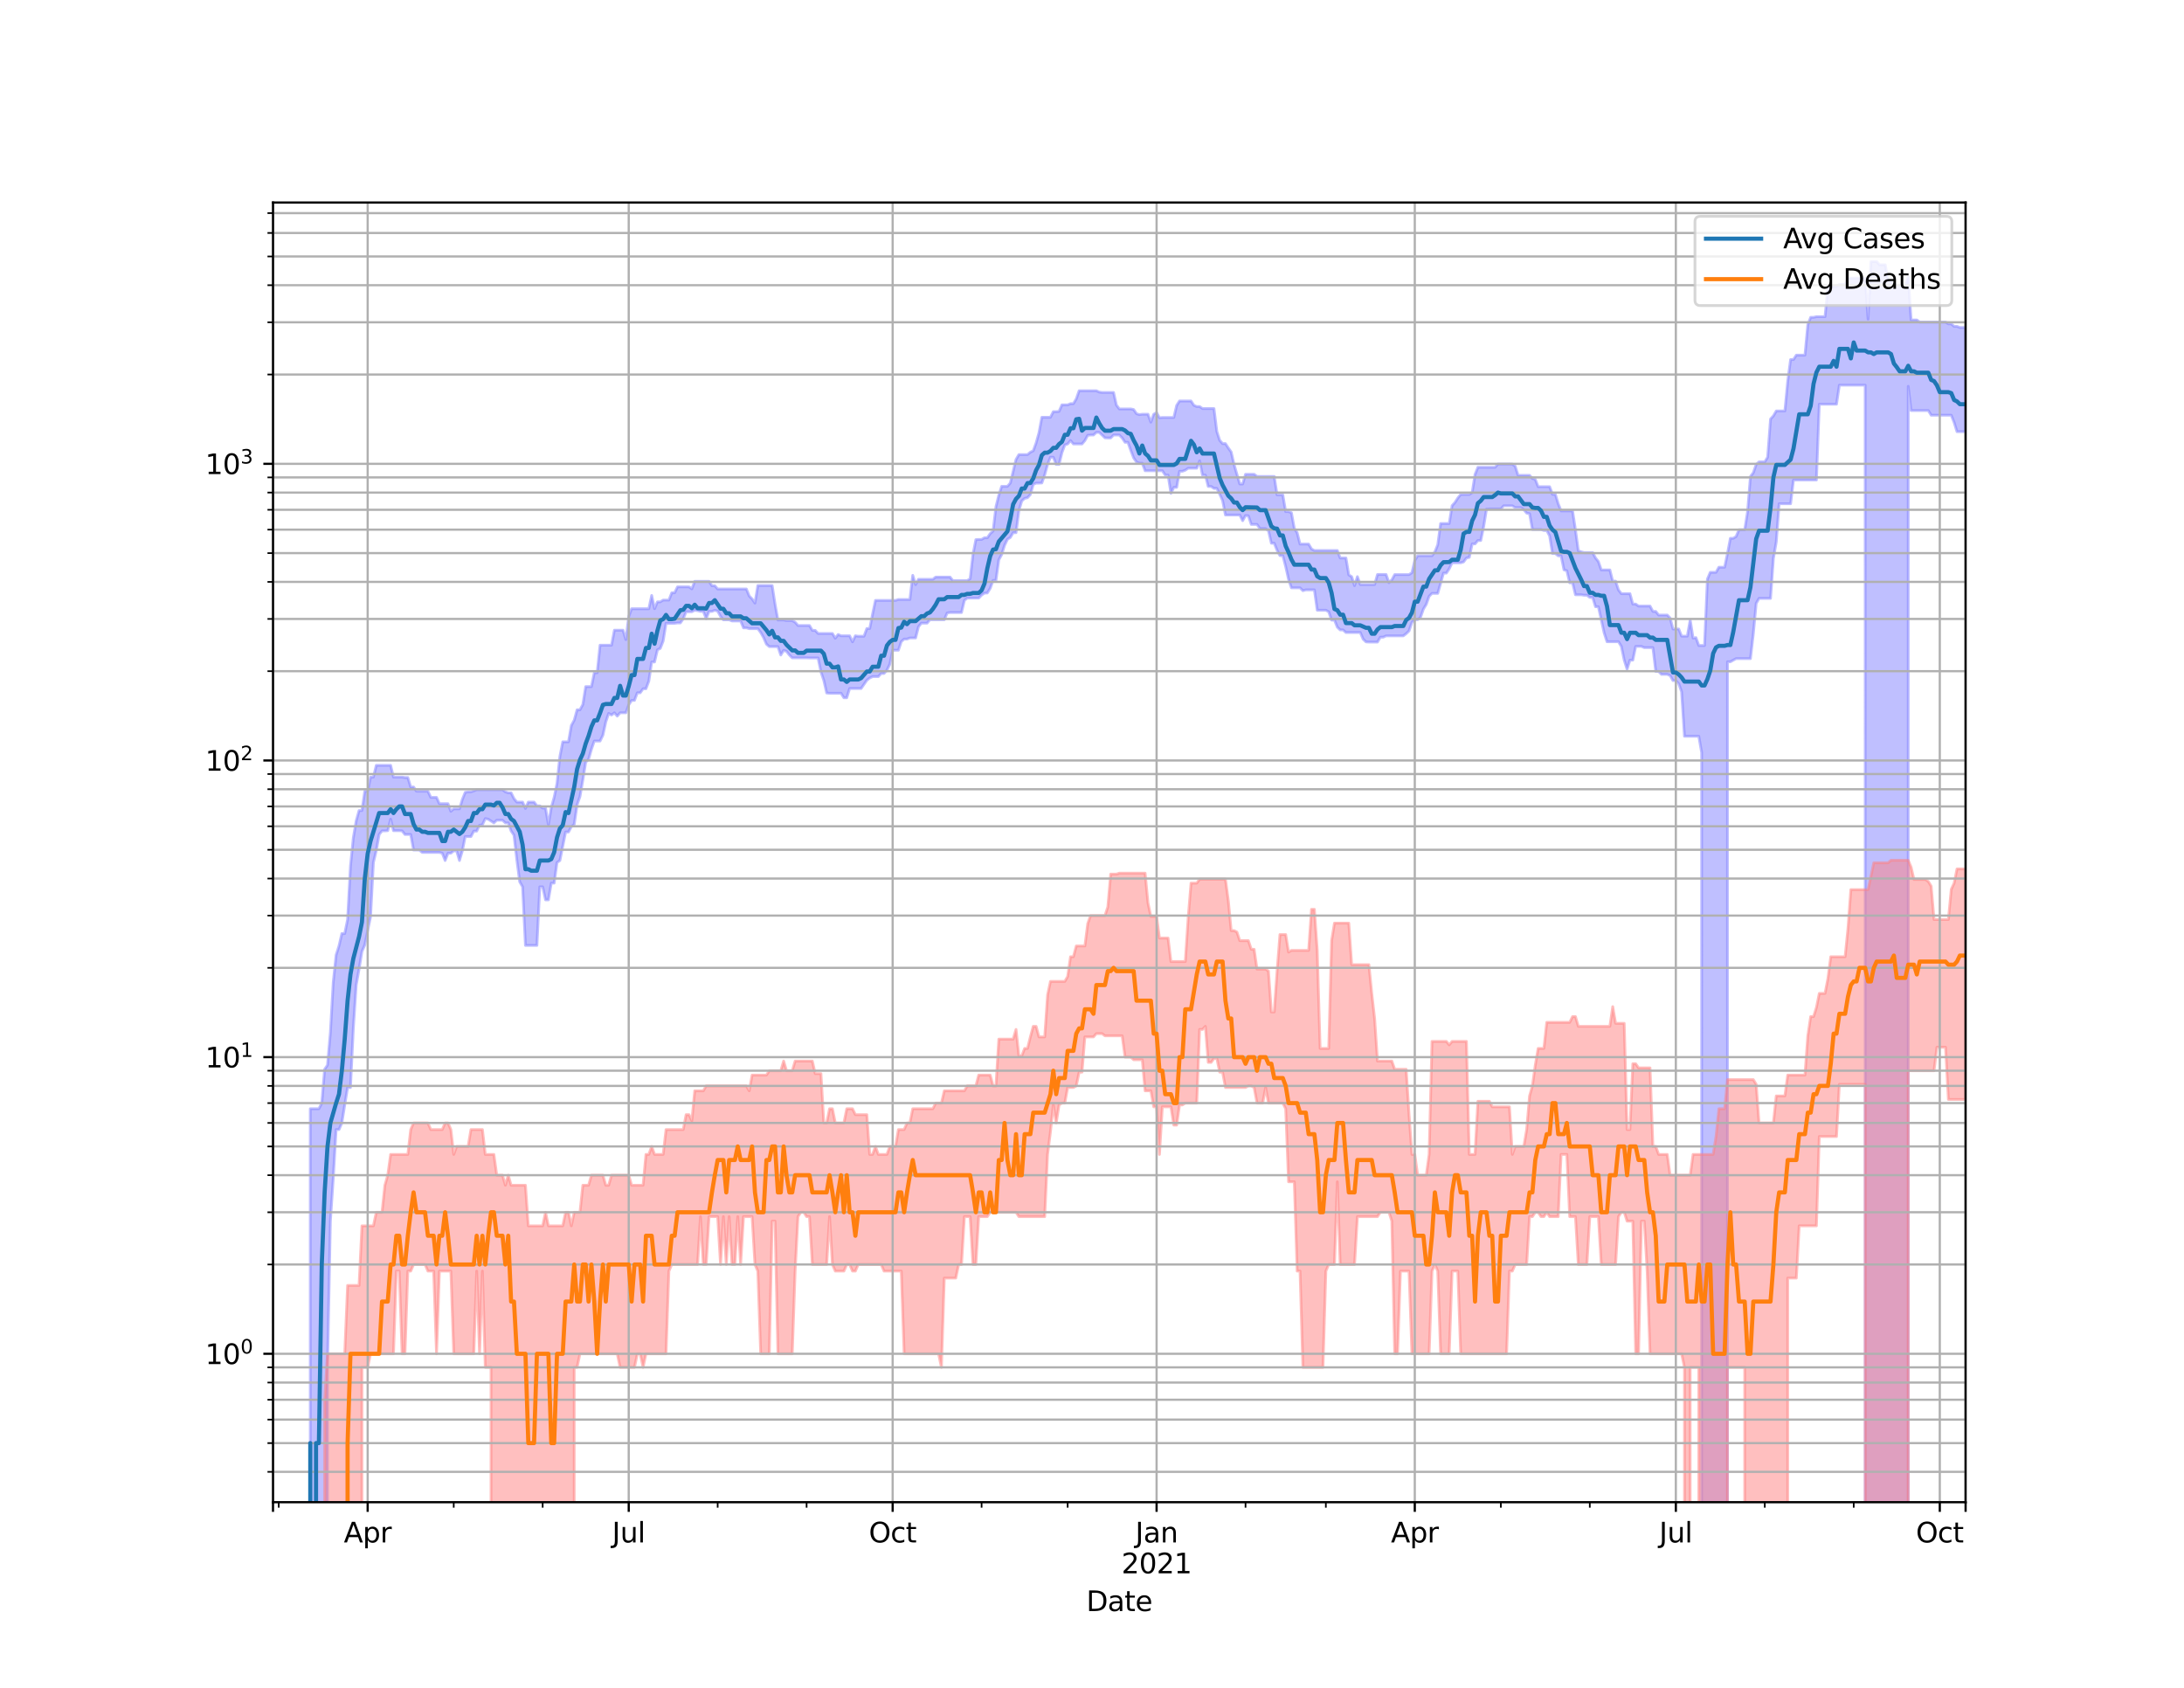 <?xml version="1.0" encoding="utf-8" standalone="no"?>
<!DOCTYPE svg PUBLIC "-//W3C//DTD SVG 1.1//EN"
  "http://www.w3.org/Graphics/SVG/1.1/DTD/svg11.dtd">
<svg height="612pt" version="1.1" viewBox="0 0 792 612" width="792pt" xmlns="http://www.w3.org/2000/svg" xmlns:xlink="http://www.w3.org/1999/xlink">
 <defs>
  <style type="text/css">*{stroke-linecap:butt;stroke-linejoin:round;}</style>
 </defs>
 <g id="figure_1">
  <g id="patch_1">
   <path d="M 0 612 
L 792 612 
L 792 0 
L 0 0 
z
" style="fill:#ffffff;"/>
  </g>
  <g id="axes_1">
   <g id="patch_2">
    <path d="M 99 544.68 
L 712.8 544.68 
L 712.8 73.44 
L 99 73.44 
z
" style="fill:#ffffff;"/>
   </g>
   <g id="PolyCollection_1">
    <path clip-path="url(#p68e2955192)" d="M 99 108058.397 
L 99 108058.397 
L 100.04 108058.397 
L 101.081 108058.397 
L 102.121 108058.397 
L 103.161 108058.397 
L 104.202 108058.397 
L 105.242 108058.397 
L 106.282 108058.397 
L 107.323 108058.397 
L 108.363 108058.397 
L 109.403 108058.397 
L 110.444 108058.397 
L 111.484 108058.397 
L 112.524 402.02 
L 113.565 402.02 
L 114.605 402.02 
L 115.645 402.02 
L 116.686 399.974 
L 117.726 387.717 
L 118.766 386.202 
L 119.807 374.406 
L 120.847 356.113 
L 121.887 346.266 
L 122.928 343.001 
L 123.968 338.494 
L 125.008 338.494 
L 126.049 333.412 
L 127.089 314.097 
L 128.129 303.757 
L 129.17 297.626 
L 130.21 293.898 
L 131.251 293.898 
L 132.291 286.874 
L 133.331 286.874 
L 134.372 281.769 
L 135.412 281.769 
L 136.452 277.505 
L 137.493 277.505 
L 138.533 277.505 
L 139.573 277.505 
L 140.614 277.505 
L 141.654 277.505 
L 142.694 281.769 
L 143.735 281.769 
L 144.775 281.769 
L 145.815 281.769 
L 146.856 281.929 
L 147.896 281.929 
L 148.936 285.358 
L 149.977 285.358 
L 151.017 286.874 
L 152.057 286.874 
L 153.098 286.874 
L 154.138 286.874 
L 155.178 286.874 
L 156.219 289.121 
L 157.259 289.121 
L 158.299 289.121 
L 159.34 291.416 
L 160.38 291.416 
L 161.42 291.416 
L 162.461 291.416 
L 163.501 294.175 
L 164.541 293.282 
L 165.582 293.282 
L 166.622 293.282 
L 167.662 289.874 
L 168.703 287.291 
L 169.743 287.112 
L 170.783 287.112 
L 171.824 286.756 
L 172.864 286.344 
L 173.904 286.344 
L 174.945 286.344 
L 175.985 286.344 
L 177.025 286.344 
L 178.066 286.344 
L 179.106 286.344 
L 180.146 286.344 
L 181.187 286.344 
L 182.227 286.344 
L 183.267 287.112 
L 184.308 287.471 
L 185.348 287.471 
L 186.388 289.558 
L 187.429 290.831 
L 188.469 290.831 
L 189.509 290.831 
L 190.55 293.146 
L 191.59 290.831 
L 192.631 290.831 
L 193.671 290.831 
L 194.711 292.207 
L 195.752 292.207 
L 196.792 293.011 
L 197.832 293.011 
L 198.873 299.066 
L 199.913 292.808 
L 200.953 289.121 
L 201.994 284.056 
L 203.034 274.318 
L 204.074 268.972 
L 205.115 268.972 
L 206.155 268.972 
L 207.195 263.022 
L 208.236 261.14 
L 209.276 257.366 
L 210.316 257.366 
L 211.357 255.452 
L 212.397 248.965 
L 213.437 248.965 
L 214.478 248.965 
L 215.518 243.95 
L 216.558 243.95 
L 217.599 233.94 
L 218.639 233.94 
L 219.679 233.94 
L 220.72 233.94 
L 221.76 233.94 
L 222.8 228.503 
L 223.841 228.503 
L 224.881 228.503 
L 225.921 228.503 
L 226.962 231.922 
L 228.002 223.542 
L 229.042 220.725 
L 230.083 220.725 
L 231.123 220.725 
L 232.163 220.725 
L 233.204 220.725 
L 234.244 220.725 
L 235.284 220.725 
L 236.325 215.904 
L 237.365 220.725 
L 238.405 218.232 
L 239.446 218.232 
L 240.486 217.582 
L 241.526 217.582 
L 242.567 217.582 
L 243.607 214.941 
L 244.647 214.941 
L 245.688 212.792 
L 246.728 212.792 
L 247.768 212.792 
L 248.809 212.792 
L 249.849 212.792 
L 250.889 213.526 
L 251.93 210.795 
L 252.97 210.795 
L 254.011 210.795 
L 255.051 210.795 
L 256.091 210.795 
L 257.132 210.795 
L 258.172 212.393 
L 259.212 212.393 
L 260.253 213.563 
L 261.293 213.563 
L 262.333 213.563 
L 263.374 213.563 
L 264.414 213.563 
L 265.454 213.563 
L 266.495 213.563 
L 267.535 213.563 
L 268.575 213.563 
L 269.616 213.563 
L 270.656 213.563 
L 271.696 216.086 
L 272.737 217.18 
L 273.777 218.684 
L 274.817 212.321 
L 275.858 212.321 
L 276.898 212.321 
L 277.938 212.321 
L 278.979 212.321 
L 280.019 212.321 
L 281.059 219.016 
L 282.1 224.812 
L 283.14 224.812 
L 284.18 224.812 
L 285.221 225.048 
L 286.261 225.048 
L 287.301 225.048 
L 288.342 225.604 
L 289.382 226.801 
L 290.422 226.801 
L 291.463 226.801 
L 292.503 226.801 
L 293.543 226.801 
L 294.584 228.571 
L 295.624 228.571 
L 296.664 229.691 
L 297.705 229.691 
L 298.745 229.691 
L 299.785 229.691 
L 300.826 229.691 
L 301.866 229.691 
L 302.906 231.413 
L 303.947 230.058 
L 304.987 230.535 
L 306.027 230.535 
L 307.068 230.535 
L 308.108 230.535 
L 309.148 232.733 
L 310.189 230.535 
L 311.229 230.695 
L 312.269 230.695 
L 313.31 230.695 
L 314.35 227.895 
L 315.391 227.895 
L 316.431 222.634 
L 317.471 217.703 
L 318.512 217.703 
L 319.552 217.703 
L 320.592 217.703 
L 321.633 217.703 
L 322.673 217.703 
L 323.713 217.703 
L 324.754 217.703 
L 325.794 217.38 
L 326.834 217.38 
L 327.875 217.38 
L 328.915 217.38 
L 329.955 217.38 
L 330.996 208.603 
L 332.036 211.985 
L 333.076 210.057 
L 334.117 210.057 
L 335.157 210.057 
L 336.197 210.057 
L 337.238 210.057 
L 338.278 210.057 
L 339.318 209.24 
L 340.359 209.24 
L 341.399 209.24 
L 342.439 209.24 
L 343.48 209.24 
L 344.52 209.24 
L 345.56 210.54 
L 346.601 210.54 
L 347.641 210.54 
L 348.681 210.54 
L 349.722 210.54 
L 350.762 210.54 
L 351.802 209.851 
L 352.843 200.961 
L 353.883 195.674 
L 354.923 195.598 
L 355.964 195.598 
L 357.004 194.997 
L 358.044 194.997 
L 359.085 193.479 
L 360.125 192.573 
L 361.165 183.731 
L 362.206 179.562 
L 363.246 176.338 
L 364.286 176.338 
L 365.327 176.338 
L 366.367 175.168 
L 367.407 170.888 
L 368.448 166.601 
L 369.488 164.837 
L 370.528 164.837 
L 371.569 164.837 
L 372.609 164.837 
L 373.649 163.967 
L 374.69 163.457 
L 375.73 160.623 
L 376.771 156.915 
L 377.811 151.304 
L 378.851 151.304 
L 379.892 151.304 
L 380.932 151.304 
L 381.972 149.266 
L 383.013 149.266 
L 384.053 149.172 
L 385.093 146.796 
L 386.134 146.796 
L 387.174 146.796 
L 388.214 146.363 
L 389.255 146.363 
L 390.295 144.632 
L 391.335 141.68 
L 392.376 141.68 
L 393.416 141.68 
L 394.456 141.68 
L 395.497 141.68 
L 396.537 141.68 
L 397.577 141.68 
L 398.618 142.151 
L 399.658 142.296 
L 400.698 142.296 
L 401.739 142.296 
L 402.779 142.296 
L 403.819 142.296 
L 404.86 146.902 
L 405.9 148.267 
L 406.94 148.267 
L 407.981 148.267 
L 409.021 148.267 
L 410.061 148.267 
L 411.102 148.496 
L 412.142 150.02 
L 413.182 150.334 
L 414.223 150.201 
L 415.263 150.201 
L 416.303 150.201 
L 417.344 153.069 
L 418.384 150.201 
L 419.424 149.613 
L 420.465 151.487 
L 421.505 151.379 
L 422.545 151.379 
L 423.586 151.379 
L 424.626 151.379 
L 425.666 151.379 
L 426.707 146.985 
L 427.747 145.389 
L 428.787 145.389 
L 429.828 145.389 
L 430.868 145.389 
L 431.908 145.389 
L 432.949 146.964 
L 433.989 147.42 
L 435.029 147.42 
L 436.07 148.136 
L 437.11 148.136 
L 438.151 148.136 
L 439.191 148.136 
L 440.231 148.136 
L 441.272 156.473 
L 442.312 159.655 
L 443.352 160.846 
L 444.393 160.846 
L 445.433 162.438 
L 446.473 163.886 
L 447.514 168.42 
L 448.554 171.97 
L 449.594 175.484 
L 450.635 175.484 
L 451.675 171.97 
L 452.715 171.97 
L 453.756 171.97 
L 454.796 171.97 
L 455.836 172.752 
L 456.877 172.752 
L 457.917 172.752 
L 458.957 172.752 
L 459.998 172.752 
L 461.038 172.752 
L 462.078 172.752 
L 463.119 179.449 
L 464.159 179.449 
L 465.199 179.449 
L 466.24 185.511 
L 467.28 185.511 
L 468.32 185.919 
L 469.361 191.568 
L 470.401 193.167 
L 471.441 197.275 
L 472.482 197.275 
L 473.522 197.275 
L 474.562 197.275 
L 475.603 199.041 
L 476.643 199.614 
L 477.683 199.614 
L 478.724 199.614 
L 479.764 199.614 
L 480.804 199.614 
L 481.845 199.614 
L 482.885 199.614 
L 483.925 199.614 
L 484.966 199.614 
L 486.006 202.328 
L 487.046 202.328 
L 488.087 202.328 
L 489.127 208.458 
L 490.167 209.093 
L 491.208 212.357 
L 492.248 209.093 
L 493.288 211.938 
L 494.329 211.938 
L 495.369 211.938 
L 496.409 211.938 
L 497.45 211.938 
L 498.49 211.938 
L 499.531 208.304 
L 500.571 208.304 
L 501.611 208.304 
L 502.652 208.304 
L 503.692 211.275 
L 504.732 210.263 
L 505.773 208.337 
L 506.813 208.337 
L 507.853 208.337 
L 508.894 208.337 
L 509.934 208.337 
L 510.974 208.337 
L 512.015 207.658 
L 513.055 203.22 
L 514.095 201.501 
L 515.136 201.501 
L 516.176 201.501 
L 517.216 201.501 
L 518.257 201.501 
L 519.297 201.501 
L 520.337 200.12 
L 521.378 197.537 
L 522.418 189.828 
L 523.458 189.828 
L 524.499 189.828 
L 525.539 189.828 
L 526.579 183.348 
L 527.62 182.199 
L 528.66 180.593 
L 529.7 179.289 
L 530.741 179.289 
L 531.781 179.289 
L 532.821 179.289 
L 533.862 178.624 
L 534.902 172.021 
L 535.942 169.436 
L 536.983 169.436 
L 538.023 169.436 
L 539.063 169.436 
L 540.104 169.436 
L 541.144 169.436 
L 542.184 169.436 
L 543.225 168.279 
L 544.265 168.279 
L 545.305 168.279 
L 546.346 168.279 
L 547.386 168.279 
L 548.426 168.307 
L 549.467 169.044 
L 550.507 172.347 
L 551.547 172.347 
L 552.588 172.347 
L 553.628 172.347 
L 554.668 172.347 
L 555.709 173.495 
L 556.749 173.826 
L 557.789 176.472 
L 558.83 176.472 
L 559.87 176.472 
L 560.911 176.472 
L 561.951 176.472 
L 562.991 179.248 
L 564.032 179.248 
L 565.072 182.661 
L 566.112 185.261 
L 567.153 185.261 
L 568.193 185.261 
L 569.233 185.261 
L 570.274 185.261 
L 571.314 192.102 
L 572.354 199.706 
L 573.395 200.093 
L 574.435 200.371 
L 575.475 200.371 
L 576.516 200.371 
L 577.556 200.371 
L 578.596 202.319 
L 579.637 203.627 
L 580.677 206.646 
L 581.717 206.646 
L 582.758 206.646 
L 583.798 206.646 
L 584.838 210.726 
L 585.879 210.726 
L 586.919 213.897 
L 587.959 215.259 
L 589 215.259 
L 590.04 215.259 
L 591.08 215.259 
L 592.121 219.03 
L 593.161 219.03 
L 594.201 219.757 
L 595.242 219.757 
L 596.282 219.757 
L 597.322 219.757 
L 598.363 219.757 
L 599.403 221.699 
L 600.443 221.699 
L 601.484 223.01 
L 602.524 223.01 
L 603.564 223.01 
L 604.605 223.01 
L 605.645 224.064 
L 606.685 228.063 
L 607.726 228.063 
L 608.766 228.063 
L 609.806 230.659 
L 610.847 230.659 
L 611.887 230.659 
L 612.927 224.765 
L 613.968 231.358 
L 615.008 231.196 
L 616.048 234.054 
L 617.089 234.054 
L 618.129 234.054 
L 619.169 209.965 
L 620.21 207.527 
L 621.25 207.527 
L 622.291 207.527 
L 623.331 205.677 
L 624.371 205.677 
L 625.412 205.677 
L 626.452 200.688 
L 627.492 195.188 
L 628.533 195.188 
L 629.573 194.543 
L 630.613 192.087 
L 631.654 192.087 
L 632.694 192.087 
L 633.734 185.558 
L 634.775 172.773 
L 635.815 171.401 
L 636.855 168.434 
L 637.896 167.476 
L 638.936 167.476 
L 639.976 167.476 
L 641.017 165.742 
L 642.057 151.94 
L 643.097 150.806 
L 644.138 149.014 
L 645.178 149.014 
L 646.218 149.014 
L 647.259 149.014 
L 648.299 138.184 
L 649.339 130.37 
L 650.38 130.37 
L 651.42 128.769 
L 652.46 128.769 
L 653.501 128.769 
L 654.541 128.769 
L 655.581 117.755 
L 656.622 115.062 
L 657.662 115.062 
L 658.702 114.82 
L 659.743 114.82 
L 660.783 114.82 
L 661.823 114.82 
L 662.864 103.923 
L 663.904 103.923 
L 664.944 103.923 
L 665.985 103.923 
L 667.025 103.143 
L 668.065 103.143 
L 669.106 103.143 
L 670.146 100.867 
L 671.186 100.867 
L 672.227 100.867 
L 673.267 100.867 
L 674.307 100.867 
L 675.348 100.867 
L 676.388 100.867 
L 677.428 115.72 
L 678.469 94.86 
L 679.509 94.86 
L 680.549 94.86 
L 681.59 96.015 
L 682.63 96.015 
L 683.671 96.015 
L 684.711 102.087 
L 685.751 102.087 
L 686.792 103.354 
L 687.832 103.354 
L 688.872 103.354 
L 689.913 103.354 
L 690.953 103.354 
L 691.993 100.349 
L 693.034 116.022 
L 694.074 116.022 
L 695.114 116.022 
L 696.155 116.795 
L 697.195 116.795 
L 698.235 116.795 
L 699.276 116.795 
L 700.316 116.795 
L 701.356 116.795 
L 702.397 116.795 
L 703.437 116.795 
L 704.477 116.795 
L 705.518 116.795 
L 706.558 117.43 
L 707.598 117.43 
L 708.639 118.342 
L 709.679 118.342 
L 710.719 118.74 
L 711.76 118.74 
L 712.8 118.74 
L 712.8 156.52 
L 712.8 156.52 
L 711.76 156.52 
L 710.719 156.52 
L 709.679 156.52 
L 708.639 153.171 
L 707.598 150.561 
L 706.558 150.561 
L 705.518 150.561 
L 704.477 150.561 
L 703.437 150.561 
L 702.397 150.561 
L 701.356 150.561 
L 700.316 150.561 
L 699.276 148.862 
L 698.235 148.862 
L 697.195 148.862 
L 696.155 148.862 
L 695.114 148.862 
L 694.074 148.862 
L 693.034 148.862 
L 691.993 140.068 
L 690.953 108058.397 
L 689.913 108058.397 
L 688.872 108058.397 
L 687.832 108058.397 
L 686.792 108058.397 
L 685.751 108058.397 
L 684.711 108058.397 
L 683.671 108058.397 
L 682.63 108058.397 
L 681.59 108058.397 
L 680.549 108058.397 
L 679.509 108058.397 
L 678.469 108058.397 
L 677.428 108058.397 
L 676.388 139.655 
L 675.348 139.655 
L 674.307 139.655 
L 673.267 139.655 
L 672.227 139.655 
L 671.186 139.655 
L 670.146 139.655 
L 669.106 139.655 
L 668.065 139.655 
L 667.025 139.655 
L 665.985 146.557 
L 664.944 146.557 
L 663.904 146.557 
L 662.864 146.557 
L 661.823 146.557 
L 660.783 146.557 
L 659.743 146.557 
L 658.702 174.042 
L 657.662 174.042 
L 656.622 174.042 
L 655.581 174.042 
L 654.541 174.042 
L 653.501 174.042 
L 652.46 174.042 
L 651.42 174.042 
L 650.38 174.042 
L 649.339 182.655 
L 648.299 182.655 
L 647.259 182.655 
L 646.218 182.655 
L 645.178 182.655 
L 644.138 196.497 
L 643.097 202.494 
L 642.057 216.967 
L 641.017 216.967 
L 639.976 216.967 
L 638.936 216.967 
L 637.896 216.967 
L 636.855 218.794 
L 635.815 229.813 
L 634.775 238.804 
L 633.734 238.804 
L 632.694 238.804 
L 631.654 238.804 
L 630.613 238.804 
L 629.573 238.804 
L 628.533 239.38 
L 627.492 239.963 
L 626.452 239.963 
L 625.412 108058.397 
L 624.371 108058.397 
L 623.331 108058.397 
L 622.291 108058.397 
L 621.25 108058.397 
L 620.21 108058.397 
L 619.169 108058.397 
L 618.129 108058.397 
L 617.089 272.934 
L 616.048 266.955 
L 615.008 266.955 
L 613.968 266.955 
L 612.927 266.955 
L 611.887 266.955 
L 610.847 266.955 
L 609.806 250.818 
L 608.766 247.923 
L 607.726 246.778 
L 606.685 246.778 
L 605.645 244.955 
L 604.605 244.522 
L 603.564 244.522 
L 602.524 244.522 
L 601.484 243.456 
L 600.443 243.456 
L 599.403 234.826 
L 598.363 234.826 
L 597.322 234.826 
L 596.282 234.826 
L 595.242 234.381 
L 594.201 234.381 
L 593.161 234.381 
L 592.121 239.358 
L 591.08 239.358 
L 590.04 242.644 
L 589 239.358 
L 587.959 234.381 
L 586.919 232.678 
L 585.879 232.678 
L 584.838 232.678 
L 583.798 232.678 
L 582.758 232.678 
L 581.717 229.447 
L 580.677 224.734 
L 579.637 219.997 
L 578.596 219.997 
L 577.556 216.61 
L 576.516 216.61 
L 575.475 215.826 
L 574.435 215.826 
L 573.395 215.658 
L 572.354 215.658 
L 571.314 215.658 
L 570.274 211.322 
L 569.233 211.322 
L 568.193 206.945 
L 567.153 206.614 
L 566.112 201.549 
L 565.072 201.549 
L 564.032 200.698 
L 562.991 200.698 
L 561.951 194.305 
L 560.911 192.345 
L 559.87 192.345 
L 558.83 191.986 
L 557.789 191.986 
L 556.749 191.986 
L 555.709 191.986 
L 554.668 186.241 
L 553.628 186.063 
L 552.588 184.799 
L 551.547 184.051 
L 550.507 184.051 
L 549.467 184.051 
L 548.426 183.393 
L 547.386 183.393 
L 546.346 183.393 
L 545.305 183.393 
L 544.265 184.546 
L 543.225 184.546 
L 542.184 184.546 
L 541.144 184.546 
L 540.104 184.546 
L 539.063 184.593 
L 538.023 190.97 
L 536.983 195.978 
L 535.942 195.978 
L 534.902 197.214 
L 533.862 197.214 
L 532.821 202.086 
L 531.781 202.328 
L 530.741 203.757 
L 529.7 204.068 
L 528.66 204.068 
L 527.62 204.068 
L 526.579 204.068 
L 525.539 206.244 
L 524.499 207.81 
L 523.458 207.81 
L 522.418 211.51 
L 521.378 215.157 
L 520.337 215.157 
L 519.297 215.157 
L 518.257 216.203 
L 517.216 219.141 
L 516.176 220.855 
L 515.136 223.849 
L 514.095 224.687 
L 513.055 224.687 
L 512.015 225.684 
L 510.974 228.759 
L 509.934 229.76 
L 508.894 230.553 
L 507.853 230.553 
L 506.813 230.553 
L 505.773 230.553 
L 504.732 230.553 
L 503.692 230.553 
L 502.652 230.553 
L 501.611 231.034 
L 500.571 231.034 
L 499.531 232.808 
L 498.49 232.808 
L 497.45 232.808 
L 496.409 232.808 
L 495.369 232.752 
L 494.329 231.758 
L 493.288 229.343 
L 492.248 229.343 
L 491.208 229.343 
L 490.167 229.343 
L 489.127 229.343 
L 488.087 229.343 
L 487.046 228.401 
L 486.006 228.401 
L 484.966 227.411 
L 483.925 224.844 
L 482.885 224.844 
L 481.845 221.831 
L 480.804 221.26 
L 479.764 221.26 
L 478.724 221.26 
L 477.683 221.26 
L 476.643 213.885 
L 475.603 213.885 
L 474.562 213.885 
L 473.522 213.885 
L 472.482 214.184 
L 471.441 213.145 
L 470.401 213.145 
L 469.361 213.145 
L 468.32 213.145 
L 467.28 210.057 
L 466.24 205.448 
L 465.199 201.463 
L 464.159 201.463 
L 463.119 199.532 
L 462.078 196.962 
L 461.038 196.962 
L 459.998 192.439 
L 458.957 191.66 
L 457.917 191.66 
L 456.877 191.66 
L 455.836 190.148 
L 454.796 190.148 
L 453.756 190.148 
L 452.715 187.025 
L 451.675 186.941 
L 450.635 188.799 
L 449.594 186.739 
L 448.554 186.739 
L 447.514 186.739 
L 446.473 186.739 
L 445.433 186.739 
L 444.393 186.739 
L 443.352 181.466 
L 442.312 179.2 
L 441.272 177.09 
L 440.231 177.09 
L 439.191 176.383 
L 438.151 176.383 
L 437.11 172.275 
L 436.07 172.275 
L 435.029 167.073 
L 433.989 169.778 
L 432.949 169.778 
L 431.908 169.778 
L 430.868 169.778 
L 429.828 170.479 
L 428.787 170.874 
L 427.747 170.874 
L 426.707 176.707 
L 425.666 176.707 
L 424.626 178.876 
L 423.586 172.26 
L 422.545 172.26 
L 421.505 170.676 
L 420.465 170.676 
L 419.424 170.676 
L 418.384 170.676 
L 417.344 170.676 
L 416.303 170.676 
L 415.263 170.676 
L 414.223 167.948 
L 413.182 167.948 
L 412.142 167.541 
L 411.102 166.017 
L 410.061 163.322 
L 409.021 160.377 
L 407.981 160.377 
L 406.94 158.799 
L 405.9 157.741 
L 404.86 157.741 
L 403.819 157.741 
L 402.779 158.799 
L 401.739 158.799 
L 400.698 158.753 
L 399.658 157.741 
L 398.618 156.776 
L 397.577 156.776 
L 396.537 157.741 
L 395.497 157.741 
L 394.456 157.834 
L 393.416 159.753 
L 392.376 160.974 
L 391.335 160.974 
L 390.295 160.974 
L 389.255 160.974 
L 388.214 159.753 
L 387.174 160.974 
L 386.134 161.34 
L 385.093 164.138 
L 384.053 168.406 
L 383.013 168.406 
L 381.972 165.786 
L 380.932 165.786 
L 379.892 168.406 
L 378.851 172.183 
L 377.811 175.119 
L 376.771 175.168 
L 375.73 175.168 
L 374.69 175.67 
L 373.649 179.313 
L 372.609 180.465 
L 371.569 180.703 
L 370.528 181.659 
L 369.488 185.16 
L 368.448 193.143 
L 367.407 193.143 
L 366.367 194.898 
L 365.327 195.548 
L 364.286 197.739 
L 363.246 201.065 
L 362.206 203.003 
L 361.165 210.459 
L 360.125 210.459 
L 359.085 213.317 
L 358.044 215.004 
L 357.004 215.068 
L 355.964 215.761 
L 354.923 216.861 
L 353.883 216.861 
L 352.843 216.861 
L 351.802 216.861 
L 350.762 216.861 
L 349.722 217.676 
L 348.681 222.097 
L 347.641 222.097 
L 346.601 222.097 
L 345.56 222.097 
L 344.52 222.097 
L 343.48 222.246 
L 342.439 224.702 
L 341.399 224.702 
L 340.359 224.702 
L 339.318 224.702 
L 338.278 224.702 
L 337.238 224.702 
L 336.197 225.941 
L 335.157 225.941 
L 334.117 225.941 
L 333.076 227.246 
L 332.036 231.322 
L 330.996 231.322 
L 329.955 231.322 
L 328.915 231.721 
L 327.875 231.721 
L 326.834 232.64 
L 325.794 235.769 
L 324.754 235.769 
L 323.713 235.769 
L 322.673 240.862 
L 321.633 243.014 
L 320.592 244.188 
L 319.552 244.188 
L 318.512 245.319 
L 317.471 245.319 
L 316.431 245.319 
L 315.391 245.833 
L 314.35 246.653 
L 313.31 248.155 
L 312.269 249.654 
L 311.229 249.654 
L 310.189 249.654 
L 309.148 249.654 
L 308.108 249.654 
L 307.068 253.005 
L 306.027 253.005 
L 304.987 251.369 
L 303.947 251.369 
L 302.906 251.369 
L 301.866 251.369 
L 300.826 251.369 
L 299.785 251.286 
L 298.745 246.728 
L 297.705 243.644 
L 296.664 238.572 
L 295.624 238.572 
L 294.584 238.572 
L 293.543 238.572 
L 292.503 238.53 
L 291.463 238.53 
L 290.422 238.53 
L 289.382 238.53 
L 288.342 238.53 
L 287.301 238.53 
L 286.261 237.509 
L 285.221 236.168 
L 284.18 235.809 
L 283.14 237.509 
L 282.1 234.458 
L 281.059 234.458 
L 280.019 234.458 
L 278.979 234.458 
L 277.938 233.559 
L 276.898 231.178 
L 275.858 229.343 
L 274.817 227.946 
L 273.777 227.946 
L 272.737 227.946 
L 271.696 227.946 
L 270.656 227.661 
L 269.616 227.661 
L 268.575 225.159 
L 267.535 225.159 
L 266.495 225.159 
L 265.454 225.159 
L 264.414 224.749 
L 263.374 224.749 
L 262.333 224.749 
L 261.293 223.496 
L 260.253 221.596 
L 259.212 221.275 
L 258.172 221.684 
L 257.132 221.684 
L 256.091 224.328 
L 255.051 221.684 
L 254.011 221.684 
L 252.97 221.421 
L 251.93 221.29 
L 250.889 221.817 
L 249.849 221.817 
L 248.809 221.817 
L 247.768 224.359 
L 246.728 225.86 
L 245.688 225.86 
L 244.647 226.005 
L 243.607 226.005 
L 242.567 226.005 
L 241.526 226.005 
L 240.486 232.437 
L 239.446 235.099 
L 238.405 235.631 
L 237.365 240.028 
L 236.325 240.028 
L 235.284 247.005 
L 234.244 249.735 
L 233.204 249.735 
L 232.163 251.203 
L 231.123 251.203 
L 230.083 253.963 
L 229.042 253.963 
L 228.002 255.573 
L 226.962 258.45 
L 225.921 258.45 
L 224.881 258.45 
L 223.841 259.66 
L 222.8 258.45 
L 221.76 259.264 
L 220.72 258.677 
L 219.679 261.793 
L 218.639 266.569 
L 217.599 268.69 
L 216.558 268.69 
L 215.518 268.69 
L 214.478 271.675 
L 213.437 275.325 
L 212.397 276.355 
L 211.357 282.844 
L 210.316 288.811 
L 209.276 291.81 
L 208.236 298.912 
L 207.195 299.764 
L 206.155 301.677 
L 205.115 301.677 
L 204.074 306.835 
L 203.034 312.02 
L 201.994 312.737 
L 200.953 320.214 
L 199.913 320.214 
L 198.873 326.279 
L 197.832 326.279 
L 196.792 321.564 
L 195.752 321.564 
L 194.711 342.804 
L 193.671 342.804 
L 192.631 342.804 
L 191.59 342.804 
L 190.55 342.804 
L 189.509 321.564 
L 188.469 319.732 
L 187.429 311.818 
L 186.388 302.831 
L 185.348 301.272 
L 184.308 298.378 
L 183.267 298.378 
L 182.227 297.403 
L 181.187 297.403 
L 180.146 297.403 
L 179.106 298.378 
L 178.066 297.701 
L 177.025 297.033 
L 175.985 296.812 
L 174.945 299.066 
L 173.904 299.22 
L 172.864 301.353 
L 171.824 301.353 
L 170.783 303.334 
L 169.743 303.334 
L 168.703 303.334 
L 167.662 308.5 
L 166.622 312.02 
L 165.582 308.5 
L 164.541 308.5 
L 163.501 309.356 
L 162.461 309.356 
L 161.42 312.02 
L 160.38 309.356 
L 159.34 309.069 
L 158.299 309.069 
L 157.259 309.069 
L 156.219 309.069 
L 155.178 309.069 
L 154.138 309.069 
L 153.098 309.069 
L 152.057 308.218 
L 151.017 308.218 
L 149.977 308.218 
L 148.936 302.581 
L 147.896 302.581 
L 146.856 302.581 
L 145.815 301.272 
L 144.775 301.191 
L 143.735 301.191 
L 142.694 301.191 
L 141.654 297.033 
L 140.614 301.191 
L 139.573 301.272 
L 138.533 301.272 
L 137.493 302.581 
L 136.452 308.406 
L 135.412 312.737 
L 134.372 332.458 
L 133.331 337.433 
L 132.291 342.608 
L 131.251 345.015 
L 130.21 351.4 
L 129.17 357.168 
L 128.129 372.887 
L 127.089 394.323 
L 126.049 394.323 
L 125.008 400.646 
L 123.968 407.175 
L 122.928 409.571 
L 121.887 409.571 
L 120.847 427.3 
L 119.807 442.779 
L 118.766 495.801 
L 117.726 108058.397 
L 116.686 108058.397 
L 115.645 108058.397 
L 114.605 108058.397 
L 113.565 108058.397 
L 112.524 108058.397 
L 111.484 108058.397 
L 110.444 108058.397 
L 109.403 108058.397 
L 108.363 108058.397 
L 107.323 108058.397 
L 106.282 108058.397 
L 105.242 108058.397 
L 104.202 108058.397 
L 103.161 108058.397 
L 102.121 108058.397 
L 101.081 108058.397 
L 100.04 108058.397 
L 99 108058.397 
z
" style="fill:#8080ff;fill-opacity:0.5;stroke:#8080ff;stroke-opacity:0.5;"/>
   </g>
   <g id="PolyCollection_2">
    <path clip-path="url(#p68e2955192)" d="M 99 108058.397 
L 99 108058.397 
L 100.04 108058.397 
L 101.081 108058.397 
L 102.121 108058.397 
L 103.161 108058.397 
L 104.202 108058.397 
L 105.242 108058.397 
L 106.282 108058.397 
L 107.323 108058.397 
L 108.363 108058.397 
L 109.403 108058.397 
L 110.444 108058.397 
L 111.484 108058.397 
L 112.524 108058.397 
L 113.565 108058.397 
L 114.605 108058.397 
L 115.645 108058.397 
L 116.686 108058.397 
L 117.726 507.541 
L 118.766 490.879 
L 119.807 490.879 
L 120.847 490.879 
L 121.887 490.879 
L 122.928 490.879 
L 123.968 490.879 
L 125.008 490.879 
L 126.049 466.09 
L 127.089 466.09 
L 128.129 466.09 
L 129.17 466.09 
L 130.21 466.09 
L 131.251 444.478 
L 132.291 444.478 
L 133.331 444.478 
L 134.372 444.478 
L 135.412 444.478 
L 136.452 439.556 
L 137.493 439.556 
L 138.533 439.556 
L 139.573 429.759 
L 140.614 426.117 
L 141.654 418.583 
L 142.694 418.583 
L 143.735 418.583 
L 144.775 418.583 
L 145.815 418.583 
L 146.856 418.583 
L 147.896 418.583 
L 148.936 409.571 
L 149.977 407.175 
L 151.017 407.175 
L 152.057 407.175 
L 153.098 407.175 
L 154.138 407.175 
L 155.178 407.175 
L 156.219 409.571 
L 157.259 409.571 
L 158.299 409.571 
L 159.34 409.571 
L 160.38 409.571 
L 161.42 407.175 
L 162.461 407.175 
L 163.501 409.571 
L 164.541 418.583 
L 165.582 415.692 
L 166.622 415.692 
L 167.662 415.692 
L 168.703 415.692 
L 169.743 415.692 
L 170.783 409.571 
L 171.824 409.571 
L 172.864 409.571 
L 173.904 409.571 
L 174.945 409.571 
L 175.985 418.583 
L 177.025 418.583 
L 178.066 418.583 
L 179.106 418.583 
L 180.146 426.117 
L 181.187 426.117 
L 182.227 426.117 
L 183.267 429.759 
L 184.308 426.117 
L 185.348 429.759 
L 186.388 429.759 
L 187.429 429.759 
L 188.469 429.759 
L 189.509 429.759 
L 190.55 429.759 
L 191.59 444.478 
L 192.631 444.478 
L 193.671 444.478 
L 194.711 444.478 
L 195.752 444.478 
L 196.792 444.478 
L 197.832 439.556 
L 198.873 444.478 
L 199.913 444.478 
L 200.953 444.478 
L 201.994 444.478 
L 203.034 444.478 
L 204.074 444.478 
L 205.115 439.556 
L 206.155 439.556 
L 207.195 444.478 
L 208.236 439.556 
L 209.276 439.556 
L 210.316 439.556 
L 211.357 429.759 
L 212.397 429.759 
L 213.437 429.759 
L 214.478 426.117 
L 215.518 426.117 
L 216.558 426.117 
L 217.599 426.117 
L 218.639 426.117 
L 219.679 429.759 
L 220.72 429.759 
L 221.76 426.117 
L 222.8 426.117 
L 223.841 426.117 
L 224.881 426.117 
L 225.921 426.117 
L 226.962 426.117 
L 228.002 426.117 
L 229.042 429.759 
L 230.083 429.759 
L 231.123 429.759 
L 232.163 429.759 
L 233.204 429.759 
L 234.244 418.583 
L 235.284 418.583 
L 236.325 415.692 
L 237.365 418.583 
L 238.405 418.583 
L 239.446 418.583 
L 240.486 418.583 
L 241.526 409.571 
L 242.567 409.571 
L 243.607 409.571 
L 244.647 409.571 
L 245.688 409.571 
L 246.728 409.571 
L 247.768 409.571 
L 248.809 404.16 
L 249.849 404.16 
L 250.889 406.403 
L 251.93 395.521 
L 252.97 395.521 
L 254.011 395.521 
L 255.051 395.521 
L 256.091 393.736 
L 257.132 393.736 
L 258.172 393.736 
L 259.212 393.736 
L 260.253 393.736 
L 261.293 393.736 
L 262.333 393.736 
L 263.374 393.736 
L 264.414 393.736 
L 265.454 393.736 
L 266.495 393.736 
L 267.535 393.736 
L 268.575 393.736 
L 269.616 393.736 
L 270.656 393.736 
L 271.696 395.521 
L 272.737 389.817 
L 273.777 389.817 
L 274.817 389.817 
L 275.858 389.817 
L 276.898 389.817 
L 277.938 389.817 
L 278.979 388.233 
L 280.019 388.233 
L 281.059 388.233 
L 282.1 388.233 
L 283.14 388.233 
L 284.18 384.734 
L 285.221 388.233 
L 286.261 388.233 
L 287.301 388.233 
L 288.342 384.734 
L 289.382 384.734 
L 290.422 384.734 
L 291.463 384.734 
L 292.503 384.734 
L 293.543 384.734 
L 294.584 384.734 
L 295.624 389.283 
L 296.664 389.283 
L 297.705 389.283 
L 298.745 407.175 
L 299.785 407.175 
L 300.826 402.02 
L 301.866 402.02 
L 302.906 407.175 
L 303.947 407.175 
L 304.987 407.175 
L 306.027 407.175 
L 307.068 402.02 
L 308.108 402.02 
L 309.148 402.02 
L 310.189 404.16 
L 311.229 404.16 
L 312.269 404.16 
L 313.31 404.16 
L 314.35 404.16 
L 315.391 418.583 
L 316.431 418.583 
L 317.471 415.692 
L 318.512 418.583 
L 319.552 418.583 
L 320.592 418.583 
L 321.633 418.583 
L 322.673 415.692 
L 323.713 415.692 
L 324.754 415.692 
L 325.794 409.571 
L 326.834 409.571 
L 327.875 409.571 
L 328.915 407.175 
L 329.955 407.175 
L 330.996 402.02 
L 332.036 402.02 
L 333.076 402.02 
L 334.117 402.02 
L 335.157 402.02 
L 336.197 402.02 
L 337.238 402.02 
L 338.278 402.02 
L 339.318 399.974 
L 340.359 399.974 
L 341.399 399.974 
L 342.439 395.521 
L 343.48 395.521 
L 344.52 395.521 
L 345.56 395.521 
L 346.601 395.521 
L 347.641 395.521 
L 348.681 395.521 
L 349.722 395.521 
L 350.762 393.736 
L 351.802 393.736 
L 352.843 393.736 
L 353.883 393.736 
L 354.923 389.817 
L 355.964 389.817 
L 357.004 389.817 
L 358.044 389.817 
L 359.085 389.817 
L 360.125 393.736 
L 361.165 393.736 
L 362.206 376.782 
L 363.246 376.782 
L 364.286 376.782 
L 365.327 376.782 
L 366.367 376.782 
L 367.407 376.782 
L 368.448 373.262 
L 369.488 382.847 
L 370.528 382.847 
L 371.569 380.151 
L 372.609 380.151 
L 373.649 375.977 
L 374.69 372.146 
L 375.73 372.146 
L 376.771 375.977 
L 377.811 375.977 
L 378.851 375.977 
L 379.892 360.774 
L 380.932 355.852 
L 381.972 355.852 
L 383.013 355.852 
L 384.053 355.852 
L 385.093 355.852 
L 386.134 355.852 
L 387.174 354.07 
L 388.214 346.905 
L 389.255 346.905 
L 390.295 343.001 
L 391.335 343.001 
L 392.376 343.001 
L 393.416 343.001 
L 394.456 334.879 
L 395.497 331.989 
L 396.537 331.989 
L 397.577 331.989 
L 398.618 331.989 
L 399.658 331.989 
L 400.698 331.989 
L 401.739 328.828 
L 402.779 316.942 
L 403.819 316.942 
L 404.86 316.942 
L 405.9 316.605 
L 406.94 316.605 
L 407.981 316.605 
L 409.021 316.605 
L 410.061 316.605 
L 411.102 316.605 
L 412.142 316.605 
L 413.182 316.605 
L 414.223 316.605 
L 415.263 316.605 
L 416.303 327.395 
L 417.344 332.301 
L 418.384 332.301 
L 419.424 332.301 
L 420.465 340.134 
L 421.505 340.134 
L 422.545 340.134 
L 423.586 340.134 
L 424.626 348.651 
L 425.666 348.651 
L 426.707 348.651 
L 427.747 348.651 
L 428.787 348.651 
L 429.828 348.651 
L 430.868 332.932 
L 431.908 320.214 
L 432.949 320.214 
L 433.989 320.214 
L 435.029 318.784 
L 436.07 318.784 
L 437.11 318.784 
L 438.151 318.784 
L 439.191 318.784 
L 440.231 318.784 
L 441.272 318.784 
L 442.312 318.784 
L 443.352 318.784 
L 444.393 318.784 
L 445.433 326.556 
L 446.473 337.433 
L 447.514 337.433 
L 448.554 337.961 
L 449.594 341.07 
L 450.635 341.07 
L 451.675 341.07 
L 452.715 341.07 
L 453.756 344.199 
L 454.796 344.199 
L 455.836 351.4 
L 456.877 351.4 
L 457.917 351.4 
L 458.957 351.4 
L 459.998 352.113 
L 461.038 366.93 
L 462.078 366.93 
L 463.119 352.113 
L 464.159 338.854 
L 465.199 338.854 
L 466.24 338.854 
L 467.28 345.221 
L 468.32 344.605 
L 469.361 344.605 
L 470.401 344.605 
L 471.441 344.605 
L 472.482 344.605 
L 473.522 344.605 
L 474.562 344.605 
L 475.603 329.709 
L 476.643 329.709 
L 477.683 344.605 
L 478.724 380.151 
L 479.764 380.151 
L 480.804 380.151 
L 481.845 380.151 
L 482.885 341.07 
L 483.925 334.714 
L 484.966 334.714 
L 486.006 334.714 
L 487.046 334.714 
L 488.087 334.714 
L 489.127 334.714 
L 490.167 349.777 
L 491.208 349.777 
L 492.248 349.777 
L 493.288 349.777 
L 494.329 349.777 
L 495.369 349.777 
L 496.409 349.777 
L 497.45 360.201 
L 498.49 369.292 
L 499.531 384.734 
L 500.571 384.734 
L 501.611 384.734 
L 502.652 384.734 
L 503.692 384.734 
L 504.732 384.734 
L 505.773 387.717 
L 506.813 387.717 
L 507.853 387.717 
L 508.894 387.717 
L 509.934 387.717 
L 510.974 404.16 
L 512.015 418.583 
L 513.055 418.583 
L 514.095 426.117 
L 515.136 426.117 
L 516.176 426.117 
L 517.216 426.117 
L 518.257 418.583 
L 519.297 377.602 
L 520.337 377.602 
L 521.378 377.602 
L 522.418 377.602 
L 523.458 377.602 
L 524.499 377.602 
L 525.539 378.859 
L 526.579 377.602 
L 527.62 377.602 
L 528.66 377.602 
L 529.7 377.602 
L 530.741 377.602 
L 531.781 377.602 
L 532.821 418.583 
L 533.862 418.583 
L 534.902 418.583 
L 535.942 399.311 
L 536.983 399.311 
L 538.023 399.311 
L 539.063 399.311 
L 540.104 399.311 
L 541.144 401.328 
L 542.184 401.328 
L 543.225 401.328 
L 544.265 401.328 
L 545.305 401.328 
L 546.346 401.328 
L 547.386 401.328 
L 548.426 418.583 
L 549.467 415.692 
L 550.507 415.692 
L 551.547 415.692 
L 552.588 415.692 
L 553.628 409.571 
L 554.668 397.378 
L 555.709 393.736 
L 556.749 386.202 
L 557.789 380.151 
L 558.83 380.151 
L 559.87 380.151 
L 560.911 370.697 
L 561.951 370.697 
L 562.991 370.697 
L 564.032 370.697 
L 565.072 370.697 
L 566.112 370.697 
L 567.153 370.697 
L 568.193 370.697 
L 569.233 370.697 
L 570.274 368.605 
L 571.314 368.605 
L 572.354 372.146 
L 573.395 372.146 
L 574.435 372.146 
L 575.475 372.146 
L 576.516 372.146 
L 577.556 372.146 
L 578.596 372.146 
L 579.637 372.146 
L 580.677 372.146 
L 581.717 372.146 
L 582.758 372.146 
L 583.798 372.146 
L 584.838 364.997 
L 585.879 371.055 
L 586.919 371.055 
L 587.959 371.055 
L 589 371.055 
L 590.04 409.571 
L 591.08 409.571 
L 592.121 385.708 
L 593.161 385.708 
L 594.201 387.207 
L 595.242 387.207 
L 596.282 387.207 
L 597.322 387.207 
L 598.363 387.207 
L 599.403 415.692 
L 600.443 415.692 
L 601.484 418.583 
L 602.524 418.583 
L 603.564 418.583 
L 604.605 418.583 
L 605.645 426.117 
L 606.685 426.117 
L 607.726 426.117 
L 608.766 426.117 
L 609.806 426.117 
L 610.847 426.117 
L 611.887 426.117 
L 612.927 426.117 
L 613.968 418.583 
L 615.008 418.583 
L 616.048 418.583 
L 617.089 418.583 
L 618.129 418.583 
L 619.169 418.583 
L 620.21 418.583 
L 621.25 418.583 
L 622.291 412.097 
L 623.331 402.02 
L 624.371 402.02 
L 625.412 402.02 
L 626.452 391.457 
L 627.492 391.457 
L 628.533 391.457 
L 629.573 391.457 
L 630.613 391.457 
L 631.654 391.457 
L 632.694 391.457 
L 633.734 391.457 
L 634.775 391.457 
L 635.815 391.457 
L 636.855 393.155 
L 637.896 407.175 
L 638.936 407.175 
L 639.976 407.175 
L 641.017 407.175 
L 642.057 407.175 
L 643.097 407.175 
L 644.138 397.378 
L 645.178 397.378 
L 646.218 397.378 
L 647.259 397.378 
L 648.299 389.817 
L 649.339 389.817 
L 650.38 389.817 
L 651.42 389.817 
L 652.46 389.817 
L 653.501 389.817 
L 654.541 389.817 
L 655.581 375.579 
L 656.622 368.605 
L 657.662 368.605 
L 658.702 365.314 
L 659.743 360.201 
L 660.783 360.201 
L 661.823 360.201 
L 662.864 354.826 
L 663.904 346.905 
L 664.944 346.905 
L 665.985 346.905 
L 667.025 346.905 
L 668.065 346.905 
L 669.106 346.905 
L 670.146 336.566 
L 671.186 322.572 
L 672.227 322.572 
L 673.267 322.572 
L 674.307 322.572 
L 675.348 322.572 
L 676.388 322.572 
L 677.428 322.572 
L 678.469 317.739 
L 679.509 312.84 
L 680.549 312.84 
L 681.59 312.84 
L 682.63 312.84 
L 683.671 312.84 
L 684.711 312.84 
L 685.751 311.919 
L 686.792 311.919 
L 687.832 311.919 
L 688.872 311.919 
L 689.913 311.919 
L 690.953 311.919 
L 691.993 311.919 
L 693.034 314.416 
L 694.074 318.901 
L 695.114 318.901 
L 696.155 318.901 
L 697.195 318.901 
L 698.235 318.901 
L 699.276 319.612 
L 700.316 321.316 
L 701.356 333.412 
L 702.397 333.412 
L 703.437 333.412 
L 704.477 333.412 
L 705.518 333.412 
L 706.558 333.412 
L 707.598 322.445 
L 708.639 320.214 
L 709.679 315.062 
L 710.719 315.062 
L 711.76 315.062 
L 712.8 315.062 
L 712.8 398.658 
L 712.8 398.658 
L 711.76 398.658 
L 710.719 398.658 
L 709.679 398.658 
L 708.639 398.658 
L 707.598 398.658 
L 706.558 398.658 
L 705.518 379.716 
L 704.477 379.716 
L 703.437 379.716 
L 702.397 379.716 
L 701.356 388.233 
L 700.316 388.233 
L 699.276 388.233 
L 698.235 388.233 
L 697.195 388.233 
L 696.155 388.233 
L 695.114 388.233 
L 694.074 388.233 
L 693.034 388.233 
L 691.993 388.233 
L 690.953 108058.397 
L 689.913 108058.397 
L 688.872 108058.397 
L 687.832 108058.397 
L 686.792 108058.397 
L 685.751 108058.397 
L 684.711 108058.397 
L 683.671 108058.397 
L 682.63 108058.397 
L 681.59 108058.397 
L 680.549 108058.397 
L 679.509 108058.397 
L 678.469 108058.397 
L 677.428 108058.397 
L 676.388 393.155 
L 675.348 393.155 
L 674.307 393.155 
L 673.267 393.155 
L 672.227 393.155 
L 671.186 393.155 
L 670.146 393.155 
L 669.106 393.155 
L 668.065 393.155 
L 667.025 393.155 
L 665.985 412.097 
L 664.944 412.097 
L 663.904 412.097 
L 662.864 412.097 
L 661.823 412.097 
L 660.783 412.097 
L 659.743 412.097 
L 658.702 444.478 
L 657.662 444.478 
L 656.622 444.478 
L 655.581 444.478 
L 654.541 444.478 
L 653.501 444.478 
L 652.46 444.478 
L 651.42 463.42 
L 650.38 463.42 
L 649.339 463.42 
L 648.299 463.42 
L 647.259 108058.397 
L 646.218 108058.397 
L 645.178 108058.397 
L 644.138 108058.397 
L 643.097 108058.397 
L 642.057 108058.397 
L 641.017 108058.397 
L 639.976 108058.397 
L 638.936 108058.397 
L 637.896 108058.397 
L 636.855 108058.397 
L 635.815 108058.397 
L 634.775 108058.397 
L 633.734 108058.397 
L 632.694 495.801 
L 631.654 495.801 
L 630.613 495.801 
L 629.573 495.801 
L 628.533 495.801 
L 627.492 495.801 
L 626.452 495.801 
L 625.412 108058.397 
L 624.371 108058.397 
L 623.331 108058.397 
L 622.291 108058.397 
L 621.25 108058.397 
L 620.21 108058.397 
L 619.169 108058.397 
L 618.129 108058.397 
L 617.089 108058.397 
L 616.048 495.801 
L 615.008 495.801 
L 613.968 495.801 
L 612.927 495.801 
L 611.887 108058.397 
L 610.847 495.801 
L 609.806 490.879 
L 608.766 490.879 
L 607.726 490.879 
L 606.685 490.879 
L 605.645 490.879 
L 604.605 490.879 
L 603.564 490.879 
L 602.524 490.879 
L 601.484 490.879 
L 600.443 490.879 
L 599.403 490.879 
L 598.363 490.879 
L 597.322 460.894 
L 596.282 442.779 
L 595.242 442.779 
L 594.201 490.879 
L 593.161 490.879 
L 592.121 442.779 
L 591.08 442.779 
L 590.04 442.779 
L 589 439.556 
L 587.959 439.556 
L 586.919 441.14 
L 585.879 458.498 
L 584.838 458.498 
L 583.798 458.498 
L 582.758 458.498 
L 581.717 458.498 
L 580.677 458.498 
L 579.637 441.14 
L 578.596 441.14 
L 577.556 441.14 
L 576.516 441.14 
L 575.475 458.498 
L 574.435 458.498 
L 573.395 458.498 
L 572.354 458.498 
L 571.314 441.14 
L 570.274 441.14 
L 569.233 441.14 
L 568.193 418.583 
L 567.153 418.583 
L 566.112 418.583 
L 565.072 441.14 
L 564.032 441.14 
L 562.991 441.14 
L 561.951 441.14 
L 560.911 439.556 
L 559.87 441.14 
L 558.83 441.14 
L 557.789 439.556 
L 556.749 439.556 
L 555.709 441.14 
L 554.668 441.14 
L 553.628 458.498 
L 552.588 458.498 
L 551.547 458.498 
L 550.507 458.498 
L 549.467 458.498 
L 548.426 460.894 
L 547.386 460.894 
L 546.346 490.879 
L 545.305 490.879 
L 544.265 490.879 
L 543.225 490.879 
L 542.184 490.879 
L 541.144 490.879 
L 540.104 490.879 
L 539.063 490.879 
L 538.023 490.879 
L 536.983 490.879 
L 535.942 490.879 
L 534.902 490.879 
L 533.862 490.879 
L 532.821 490.879 
L 531.781 490.879 
L 530.741 490.879 
L 529.7 490.879 
L 528.66 460.894 
L 527.62 460.894 
L 526.579 460.894 
L 525.539 490.879 
L 524.499 490.879 
L 523.458 490.879 
L 522.418 490.879 
L 521.378 460.894 
L 520.337 458.498 
L 519.297 460.894 
L 518.257 490.879 
L 517.216 490.879 
L 516.176 490.879 
L 515.136 490.879 
L 514.095 490.879 
L 513.055 490.879 
L 512.015 490.879 
L 510.974 460.894 
L 509.934 460.894 
L 508.894 460.894 
L 507.853 460.894 
L 506.813 490.879 
L 505.773 490.879 
L 504.732 442.779 
L 503.692 439.556 
L 502.652 439.556 
L 501.611 439.556 
L 500.571 439.556 
L 499.531 441.14 
L 498.49 441.14 
L 497.45 441.14 
L 496.409 441.14 
L 495.369 441.14 
L 494.329 441.14 
L 493.288 441.14 
L 492.248 441.14 
L 491.208 458.498 
L 490.167 458.498 
L 489.127 458.498 
L 488.087 458.498 
L 487.046 458.498 
L 486.006 458.498 
L 484.966 428.513 
L 483.925 458.498 
L 482.885 458.498 
L 481.845 458.498 
L 480.804 460.894 
L 479.764 495.801 
L 478.724 495.801 
L 477.683 495.801 
L 476.643 495.801 
L 475.603 495.801 
L 474.562 495.801 
L 473.522 495.801 
L 472.482 495.801 
L 471.441 460.894 
L 470.401 460.894 
L 469.361 428.513 
L 468.32 428.513 
L 467.28 428.513 
L 466.24 402.02 
L 465.199 399.974 
L 464.159 399.974 
L 463.119 399.974 
L 462.078 399.974 
L 461.038 399.974 
L 459.998 399.974 
L 458.957 394.323 
L 457.917 399.974 
L 456.877 399.974 
L 455.836 399.974 
L 454.796 394.323 
L 453.756 393.736 
L 452.715 393.736 
L 451.675 394.323 
L 450.635 394.323 
L 449.594 394.323 
L 448.554 394.323 
L 447.514 394.323 
L 446.473 394.323 
L 445.433 394.323 
L 444.393 394.323 
L 443.352 388.755 
L 442.312 388.755 
L 441.272 383.781 
L 440.231 383.781 
L 439.191 385.218 
L 438.151 385.218 
L 437.11 372.146 
L 436.07 373.262 
L 435.029 373.262 
L 433.989 399.974 
L 432.949 399.974 
L 431.908 399.974 
L 430.868 399.974 
L 429.828 399.974 
L 428.787 400.646 
L 427.747 400.646 
L 426.707 407.96 
L 425.666 407.96 
L 424.626 401.328 
L 423.586 401.328 
L 422.545 401.328 
L 421.505 401.328 
L 420.465 418.583 
L 419.424 401.328 
L 418.384 401.328 
L 417.344 395.521 
L 416.303 395.521 
L 415.263 395.521 
L 414.223 384.255 
L 413.182 384.255 
L 412.142 384.255 
L 411.102 384.255 
L 410.061 383.311 
L 409.021 383.311 
L 407.981 383.311 
L 406.94 375.579 
L 405.9 375.579 
L 404.86 375.579 
L 403.819 375.579 
L 402.779 375.579 
L 401.739 375.579 
L 400.698 375.579 
L 399.658 374.794 
L 398.618 374.794 
L 397.577 374.794 
L 396.537 375.977 
L 395.497 375.977 
L 394.456 375.977 
L 393.416 375.977 
L 392.376 388.755 
L 391.335 388.755 
L 390.295 393.736 
L 389.255 394.323 
L 388.214 394.323 
L 387.174 394.323 
L 386.134 399.974 
L 385.093 399.974 
L 384.053 400.646 
L 383.013 407.175 
L 381.972 400.646 
L 380.932 410.398 
L 379.892 418.583 
L 378.851 441.14 
L 377.811 441.14 
L 376.771 441.14 
L 375.73 441.14 
L 374.69 441.14 
L 373.649 441.14 
L 372.609 441.14 
L 371.569 441.14 
L 370.528 441.14 
L 369.488 441.14 
L 368.448 439.556 
L 367.407 439.556 
L 366.367 439.556 
L 365.327 439.556 
L 364.286 439.556 
L 363.246 439.556 
L 362.206 439.556 
L 361.165 439.556 
L 360.125 439.556 
L 359.085 439.556 
L 358.044 441.14 
L 357.004 441.14 
L 355.964 441.14 
L 354.923 441.14 
L 353.883 458.498 
L 352.843 458.498 
L 351.802 441.14 
L 350.762 441.14 
L 349.722 441.14 
L 348.681 458.498 
L 347.641 458.498 
L 346.601 463.42 
L 345.56 463.42 
L 344.52 463.42 
L 343.48 463.42 
L 342.439 463.42 
L 341.399 495.801 
L 340.359 490.879 
L 339.318 490.879 
L 338.278 490.879 
L 337.238 490.879 
L 336.197 490.879 
L 335.157 490.879 
L 334.117 490.879 
L 333.076 490.879 
L 332.036 490.879 
L 330.996 490.879 
L 329.955 490.879 
L 328.915 490.879 
L 327.875 490.879 
L 326.834 460.894 
L 325.794 460.894 
L 324.754 460.894 
L 323.713 460.894 
L 322.673 460.894 
L 321.633 460.894 
L 320.592 460.894 
L 319.552 458.498 
L 318.512 458.498 
L 317.471 458.498 
L 316.431 458.498 
L 315.391 458.498 
L 314.35 458.498 
L 313.31 458.498 
L 312.269 458.498 
L 311.229 458.498 
L 310.189 460.894 
L 309.148 460.894 
L 308.108 458.498 
L 307.068 458.498 
L 306.027 460.894 
L 304.987 460.894 
L 303.947 460.894 
L 302.906 460.894 
L 301.866 458.498 
L 300.826 441.14 
L 299.785 458.498 
L 298.745 458.498 
L 297.705 458.498 
L 296.664 458.498 
L 295.624 458.498 
L 294.584 458.498 
L 293.543 441.14 
L 292.503 441.14 
L 291.463 439.556 
L 290.422 439.556 
L 289.382 441.14 
L 288.342 460.894 
L 287.301 490.879 
L 286.261 490.879 
L 285.221 490.879 
L 284.18 490.879 
L 283.14 490.879 
L 282.1 490.879 
L 281.059 442.779 
L 280.019 442.779 
L 278.979 490.879 
L 277.938 490.879 
L 276.898 490.879 
L 275.858 490.879 
L 274.817 460.894 
L 273.777 458.498 
L 272.737 441.14 
L 271.696 441.14 
L 270.656 441.14 
L 269.616 441.14 
L 268.575 458.498 
L 267.535 441.14 
L 266.495 458.498 
L 265.454 458.498 
L 264.414 441.14 
L 263.374 458.498 
L 262.333 441.14 
L 261.293 458.498 
L 260.253 441.14 
L 259.212 441.14 
L 258.172 441.14 
L 257.132 441.14 
L 256.091 458.498 
L 255.051 458.498 
L 254.011 441.14 
L 252.97 458.498 
L 251.93 458.498 
L 250.889 458.498 
L 249.849 458.498 
L 248.809 458.498 
L 247.768 458.498 
L 246.728 458.498 
L 245.688 458.498 
L 244.647 458.498 
L 243.607 458.498 
L 242.567 460.894 
L 241.526 490.879 
L 240.486 490.879 
L 239.446 490.879 
L 238.405 490.879 
L 237.365 490.879 
L 236.325 490.879 
L 235.284 490.879 
L 234.244 490.879 
L 233.204 495.801 
L 232.163 490.879 
L 231.123 490.879 
L 230.083 495.801 
L 229.042 495.801 
L 228.002 495.801 
L 226.962 495.801 
L 225.921 495.801 
L 224.881 495.801 
L 223.841 490.879 
L 222.8 490.879 
L 221.76 490.879 
L 220.72 490.879 
L 219.679 490.879 
L 218.639 490.879 
L 217.599 490.879 
L 216.558 490.879 
L 215.518 490.879 
L 214.478 490.879 
L 213.437 490.879 
L 212.397 490.879 
L 211.357 490.879 
L 210.316 490.879 
L 209.276 495.801 
L 208.236 495.801 
L 207.195 108058.397 
L 206.155 108058.397 
L 205.115 108058.397 
L 204.074 108058.397 
L 203.034 108058.397 
L 201.994 108058.397 
L 200.953 108058.397 
L 199.913 108058.397 
L 198.873 108058.397 
L 197.832 108058.397 
L 196.792 108058.397 
L 195.752 108058.397 
L 194.711 108058.397 
L 193.671 108058.397 
L 192.631 108058.397 
L 191.59 108058.397 
L 190.55 108058.397 
L 189.509 108058.397 
L 188.469 108058.397 
L 187.429 108058.397 
L 186.388 108058.397 
L 185.348 108058.397 
L 184.308 108058.397 
L 183.267 108058.397 
L 182.227 108058.397 
L 181.187 108058.397 
L 180.146 108058.397 
L 179.106 108058.397 
L 178.066 495.801 
L 177.025 495.801 
L 175.985 495.801 
L 174.945 460.894 
L 173.904 490.879 
L 172.864 460.894 
L 171.824 490.879 
L 170.783 490.879 
L 169.743 490.879 
L 168.703 490.879 
L 167.662 490.879 
L 166.622 490.879 
L 165.582 490.879 
L 164.541 490.879 
L 163.501 460.894 
L 162.461 460.894 
L 161.42 460.894 
L 160.38 460.894 
L 159.34 460.894 
L 158.299 490.879 
L 157.259 460.894 
L 156.219 460.894 
L 155.178 460.894 
L 154.138 458.498 
L 153.098 458.498 
L 152.057 458.498 
L 151.017 458.498 
L 149.977 458.498 
L 148.936 460.894 
L 147.896 460.894 
L 146.856 490.879 
L 145.815 490.879 
L 144.775 460.894 
L 143.735 460.894 
L 142.694 490.879 
L 141.654 490.879 
L 140.614 490.879 
L 139.573 490.879 
L 138.533 490.879 
L 137.493 490.879 
L 136.452 490.879 
L 135.412 490.879 
L 134.372 490.879 
L 133.331 495.801 
L 132.291 495.801 
L 131.251 495.801 
L 130.21 108058.397 
L 129.17 108058.397 
L 128.129 108058.397 
L 127.089 108058.397 
L 126.049 108058.397 
L 125.008 108058.397 
L 123.968 108058.397 
L 122.928 108058.397 
L 121.887 108058.397 
L 120.847 108058.397 
L 119.807 108058.397 
L 118.766 108058.397 
L 117.726 108058.397 
L 116.686 108058.397 
L 115.645 108058.397 
L 114.605 108058.397 
L 113.565 108058.397 
L 112.524 108058.397 
L 111.484 108058.397 
L 110.444 108058.397 
L 109.403 108058.397 
L 108.363 108058.397 
L 107.323 108058.397 
L 106.282 108058.397 
L 105.242 108058.397 
L 104.202 108058.397 
L 103.161 108058.397 
L 102.121 108058.397 
L 101.081 108058.397 
L 100.04 108058.397 
L 99 108058.397 
z
" style="fill:#ff8080;fill-opacity:0.5;stroke:#ff8080;stroke-opacity:0.5;"/>
   </g>
   <g id="matplotlib.axis_1">
    <g id="xtick_1">
     <g id="line2d_1">
      <path clip-path="url(#p68e2955192)" d="M 99 544.68 
L 99 73.44 
" style="fill:none;stroke:#b0b0b0;stroke-linecap:square;stroke-width:0.8;"/>
     </g>
     <g id="line2d_2">
      <defs>
       <path d="M 0 0 
L 0 3.5 
" id="m4abed1d830" style="stroke:#000000;stroke-width:0.8;"/>
      </defs>
      <g>
       <use style="stroke:#000000;stroke-width:0.8;" x="99" xlink:href="#m4abed1d830" y="544.68"/>
      </g>
     </g>
    </g>
    <g id="xtick_2">
     <g id="line2d_3">
      <path clip-path="url(#p68e2955192)" d="M 133.331 544.68 
L 133.331 73.44 
" style="fill:none;stroke:#b0b0b0;stroke-linecap:square;stroke-width:0.8;"/>
     </g>
     <g id="line2d_4">
      <g>
       <use style="stroke:#000000;stroke-width:0.8;" x="133.331" xlink:href="#m4abed1d830" y="544.68"/>
      </g>
     </g>
     <g id="text_1">
      <!-- Apr -->
      <g transform="translate(124.681 559.278)scale(0.1 -0.1)">
       <defs>
        <path d="M 2188 4044 
L 1331 1722 
L 3047 1722 
L 2188 4044 
z
M 1831 4666 
L 2547 4666 
L 4325 0 
L 3669 0 
L 3244 1197 
L 1141 1197 
L 716 0 
L 50 0 
L 1831 4666 
z
" id="DejaVuSans-41" transform="scale(0.016)"/>
        <path d="M 1159 525 
L 1159 -1331 
L 581 -1331 
L 581 3500 
L 1159 3500 
L 1159 2969 
Q 1341 3281 1617 3432 
Q 1894 3584 2278 3584 
Q 2916 3584 3314 3078 
Q 3713 2572 3713 1747 
Q 3713 922 3314 415 
Q 2916 -91 2278 -91 
Q 1894 -91 1617 61 
Q 1341 213 1159 525 
z
M 3116 1747 
Q 3116 2381 2855 2742 
Q 2594 3103 2138 3103 
Q 1681 3103 1420 2742 
Q 1159 2381 1159 1747 
Q 1159 1113 1420 752 
Q 1681 391 2138 391 
Q 2594 391 2855 752 
Q 3116 1113 3116 1747 
z
" id="DejaVuSans-70" transform="scale(0.016)"/>
        <path d="M 2631 2963 
Q 2534 3019 2420 3045 
Q 2306 3072 2169 3072 
Q 1681 3072 1420 2755 
Q 1159 2438 1159 1844 
L 1159 0 
L 581 0 
L 581 3500 
L 1159 3500 
L 1159 2956 
Q 1341 3275 1631 3429 
Q 1922 3584 2338 3584 
Q 2397 3584 2469 3576 
Q 2541 3569 2628 3553 
L 2631 2963 
z
" id="DejaVuSans-72" transform="scale(0.016)"/>
       </defs>
       <use xlink:href="#DejaVuSans-41"/>
       <use x="68.408" xlink:href="#DejaVuSans-70"/>
       <use x="131.885" xlink:href="#DejaVuSans-72"/>
      </g>
     </g>
    </g>
    <g id="xtick_3">
     <g id="line2d_5">
      <path clip-path="url(#p68e2955192)" d="M 228.002 544.68 
L 228.002 73.44 
" style="fill:none;stroke:#b0b0b0;stroke-linecap:square;stroke-width:0.8;"/>
     </g>
     <g id="line2d_6">
      <g>
       <use style="stroke:#000000;stroke-width:0.8;" x="228.002" xlink:href="#m4abed1d830" y="544.68"/>
      </g>
     </g>
     <g id="text_2">
      <!-- Jul -->
      <g transform="translate(221.969 559.278)scale(0.1 -0.1)">
       <defs>
        <path d="M 628 4666 
L 1259 4666 
L 1259 325 
Q 1259 -519 939 -900 
Q 619 -1281 -91 -1281 
L -331 -1281 
L -331 -750 
L -134 -750 
Q 284 -750 456 -515 
Q 628 -281 628 325 
L 628 4666 
z
" id="DejaVuSans-4a" transform="scale(0.016)"/>
        <path d="M 544 1381 
L 544 3500 
L 1119 3500 
L 1119 1403 
Q 1119 906 1312 657 
Q 1506 409 1894 409 
Q 2359 409 2629 706 
Q 2900 1003 2900 1516 
L 2900 3500 
L 3475 3500 
L 3475 0 
L 2900 0 
L 2900 538 
Q 2691 219 2414 64 
Q 2138 -91 1772 -91 
Q 1169 -91 856 284 
Q 544 659 544 1381 
z
M 1991 3584 
L 1991 3584 
z
" id="DejaVuSans-75" transform="scale(0.016)"/>
        <path d="M 603 4863 
L 1178 4863 
L 1178 0 
L 603 0 
L 603 4863 
z
" id="DejaVuSans-6c" transform="scale(0.016)"/>
       </defs>
       <use xlink:href="#DejaVuSans-4a"/>
       <use x="29.492" xlink:href="#DejaVuSans-75"/>
       <use x="92.871" xlink:href="#DejaVuSans-6c"/>
      </g>
     </g>
    </g>
    <g id="xtick_4">
     <g id="line2d_7">
      <path clip-path="url(#p68e2955192)" d="M 323.713 544.68 
L 323.713 73.44 
" style="fill:none;stroke:#b0b0b0;stroke-linecap:square;stroke-width:0.8;"/>
     </g>
     <g id="line2d_8">
      <g>
       <use style="stroke:#000000;stroke-width:0.8;" x="323.713" xlink:href="#m4abed1d830" y="544.68"/>
      </g>
     </g>
     <g id="text_3">
      <!-- Oct -->
      <g transform="translate(315.068 559.278)scale(0.1 -0.1)">
       <defs>
        <path d="M 2522 4238 
Q 1834 4238 1429 3725 
Q 1025 3213 1025 2328 
Q 1025 1447 1429 934 
Q 1834 422 2522 422 
Q 3209 422 3611 934 
Q 4013 1447 4013 2328 
Q 4013 3213 3611 3725 
Q 3209 4238 2522 4238 
z
M 2522 4750 
Q 3503 4750 4090 4092 
Q 4678 3434 4678 2328 
Q 4678 1225 4090 567 
Q 3503 -91 2522 -91 
Q 1538 -91 948 565 
Q 359 1222 359 2328 
Q 359 3434 948 4092 
Q 1538 4750 2522 4750 
z
" id="DejaVuSans-4f" transform="scale(0.016)"/>
        <path d="M 3122 3366 
L 3122 2828 
Q 2878 2963 2633 3030 
Q 2388 3097 2138 3097 
Q 1578 3097 1268 2742 
Q 959 2388 959 1747 
Q 959 1106 1268 751 
Q 1578 397 2138 397 
Q 2388 397 2633 464 
Q 2878 531 3122 666 
L 3122 134 
Q 2881 22 2623 -34 
Q 2366 -91 2075 -91 
Q 1284 -91 818 406 
Q 353 903 353 1747 
Q 353 2603 823 3093 
Q 1294 3584 2113 3584 
Q 2378 3584 2631 3529 
Q 2884 3475 3122 3366 
z
" id="DejaVuSans-63" transform="scale(0.016)"/>
        <path d="M 1172 4494 
L 1172 3500 
L 2356 3500 
L 2356 3053 
L 1172 3053 
L 1172 1153 
Q 1172 725 1289 603 
Q 1406 481 1766 481 
L 2356 481 
L 2356 0 
L 1766 0 
Q 1100 0 847 248 
Q 594 497 594 1153 
L 594 3053 
L 172 3053 
L 172 3500 
L 594 3500 
L 594 4494 
L 1172 4494 
z
" id="DejaVuSans-74" transform="scale(0.016)"/>
       </defs>
       <use xlink:href="#DejaVuSans-4f"/>
       <use x="78.711" xlink:href="#DejaVuSans-63"/>
       <use x="133.691" xlink:href="#DejaVuSans-74"/>
      </g>
     </g>
    </g>
    <g id="xtick_5">
     <g id="line2d_9">
      <path clip-path="url(#p68e2955192)" d="M 419.424 544.68 
L 419.424 73.44 
" style="fill:none;stroke:#b0b0b0;stroke-linecap:square;stroke-width:0.8;"/>
     </g>
     <g id="line2d_10">
      <g>
       <use style="stroke:#000000;stroke-width:0.8;" x="419.424" xlink:href="#m4abed1d830" y="544.68"/>
      </g>
     </g>
     <g id="text_4">
      <!-- Jan -->
      <g transform="translate(411.717 559.278)scale(0.1 -0.1)">
       <defs>
        <path d="M 2194 1759 
Q 1497 1759 1228 1600 
Q 959 1441 959 1056 
Q 959 750 1161 570 
Q 1363 391 1709 391 
Q 2188 391 2477 730 
Q 2766 1069 2766 1631 
L 2766 1759 
L 2194 1759 
z
M 3341 1997 
L 3341 0 
L 2766 0 
L 2766 531 
Q 2569 213 2275 61 
Q 1981 -91 1556 -91 
Q 1019 -91 701 211 
Q 384 513 384 1019 
Q 384 1609 779 1909 
Q 1175 2209 1959 2209 
L 2766 2209 
L 2766 2266 
Q 2766 2663 2505 2880 
Q 2244 3097 1772 3097 
Q 1472 3097 1187 3025 
Q 903 2953 641 2809 
L 641 3341 
Q 956 3463 1253 3523 
Q 1550 3584 1831 3584 
Q 2591 3584 2966 3190 
Q 3341 2797 3341 1997 
z
" id="DejaVuSans-61" transform="scale(0.016)"/>
        <path d="M 3513 2113 
L 3513 0 
L 2938 0 
L 2938 2094 
Q 2938 2591 2744 2837 
Q 2550 3084 2163 3084 
Q 1697 3084 1428 2787 
Q 1159 2491 1159 1978 
L 1159 0 
L 581 0 
L 581 3500 
L 1159 3500 
L 1159 2956 
Q 1366 3272 1645 3428 
Q 1925 3584 2291 3584 
Q 2894 3584 3203 3211 
Q 3513 2838 3513 2113 
z
" id="DejaVuSans-6e" transform="scale(0.016)"/>
       </defs>
       <use xlink:href="#DejaVuSans-4a"/>
       <use x="29.492" xlink:href="#DejaVuSans-61"/>
       <use x="90.771" xlink:href="#DejaVuSans-6e"/>
      </g>
      <!-- 2021 -->
      <g transform="translate(406.699 570.476)scale(0.1 -0.1)">
       <defs>
        <path d="M 1228 531 
L 3431 531 
L 3431 0 
L 469 0 
L 469 531 
Q 828 903 1448 1529 
Q 2069 2156 2228 2338 
Q 2531 2678 2651 2914 
Q 2772 3150 2772 3378 
Q 2772 3750 2511 3984 
Q 2250 4219 1831 4219 
Q 1534 4219 1204 4116 
Q 875 4013 500 3803 
L 500 4441 
Q 881 4594 1212 4672 
Q 1544 4750 1819 4750 
Q 2544 4750 2975 4387 
Q 3406 4025 3406 3419 
Q 3406 3131 3298 2873 
Q 3191 2616 2906 2266 
Q 2828 2175 2409 1742 
Q 1991 1309 1228 531 
z
" id="DejaVuSans-32" transform="scale(0.016)"/>
        <path d="M 2034 4250 
Q 1547 4250 1301 3770 
Q 1056 3291 1056 2328 
Q 1056 1369 1301 889 
Q 1547 409 2034 409 
Q 2525 409 2770 889 
Q 3016 1369 3016 2328 
Q 3016 3291 2770 3770 
Q 2525 4250 2034 4250 
z
M 2034 4750 
Q 2819 4750 3233 4129 
Q 3647 3509 3647 2328 
Q 3647 1150 3233 529 
Q 2819 -91 2034 -91 
Q 1250 -91 836 529 
Q 422 1150 422 2328 
Q 422 3509 836 4129 
Q 1250 4750 2034 4750 
z
" id="DejaVuSans-30" transform="scale(0.016)"/>
        <path d="M 794 531 
L 1825 531 
L 1825 4091 
L 703 3866 
L 703 4441 
L 1819 4666 
L 2450 4666 
L 2450 531 
L 3481 531 
L 3481 0 
L 794 0 
L 794 531 
z
" id="DejaVuSans-31" transform="scale(0.016)"/>
       </defs>
       <use xlink:href="#DejaVuSans-32"/>
       <use x="63.623" xlink:href="#DejaVuSans-30"/>
       <use x="127.246" xlink:href="#DejaVuSans-32"/>
       <use x="190.869" xlink:href="#DejaVuSans-31"/>
      </g>
     </g>
    </g>
    <g id="xtick_6">
     <g id="line2d_11">
      <path clip-path="url(#p68e2955192)" d="M 513.055 544.68 
L 513.055 73.44 
" style="fill:none;stroke:#b0b0b0;stroke-linecap:square;stroke-width:0.8;"/>
     </g>
     <g id="line2d_12">
      <g>
       <use style="stroke:#000000;stroke-width:0.8;" x="513.055" xlink:href="#m4abed1d830" y="544.68"/>
      </g>
     </g>
     <g id="text_5">
      <!-- Apr -->
      <g transform="translate(504.405 559.278)scale(0.1 -0.1)">
       <use xlink:href="#DejaVuSans-41"/>
       <use x="68.408" xlink:href="#DejaVuSans-70"/>
       <use x="131.885" xlink:href="#DejaVuSans-72"/>
      </g>
     </g>
    </g>
    <g id="xtick_7">
     <g id="line2d_13">
      <path clip-path="url(#p68e2955192)" d="M 607.726 544.68 
L 607.726 73.44 
" style="fill:none;stroke:#b0b0b0;stroke-linecap:square;stroke-width:0.8;"/>
     </g>
     <g id="line2d_14">
      <g>
       <use style="stroke:#000000;stroke-width:0.8;" x="607.726" xlink:href="#m4abed1d830" y="544.68"/>
      </g>
     </g>
     <g id="text_6">
      <!-- Jul -->
      <g transform="translate(601.693 559.278)scale(0.1 -0.1)">
       <use xlink:href="#DejaVuSans-4a"/>
       <use x="29.492" xlink:href="#DejaVuSans-75"/>
       <use x="92.871" xlink:href="#DejaVuSans-6c"/>
      </g>
     </g>
    </g>
    <g id="xtick_8">
     <g id="line2d_15">
      <path clip-path="url(#p68e2955192)" d="M 703.437 544.68 
L 703.437 73.44 
" style="fill:none;stroke:#b0b0b0;stroke-linecap:square;stroke-width:0.8;"/>
     </g>
     <g id="line2d_16">
      <g>
       <use style="stroke:#000000;stroke-width:0.8;" x="703.437" xlink:href="#m4abed1d830" y="544.68"/>
      </g>
     </g>
     <g id="text_7">
      <!-- Oct -->
      <g transform="translate(694.792 559.278)scale(0.1 -0.1)">
       <use xlink:href="#DejaVuSans-4f"/>
       <use x="78.711" xlink:href="#DejaVuSans-63"/>
       <use x="133.691" xlink:href="#DejaVuSans-74"/>
      </g>
     </g>
    </g>
    <g id="xtick_9">
     <g id="line2d_17">
      <path clip-path="url(#p68e2955192)" d="M 712.8 544.68 
L 712.8 73.44 
" style="fill:none;stroke:#b0b0b0;stroke-linecap:square;stroke-width:0.8;"/>
     </g>
     <g id="line2d_18">
      <g>
       <use style="stroke:#000000;stroke-width:0.8;" x="712.8" xlink:href="#m4abed1d830" y="544.68"/>
      </g>
     </g>
    </g>
    <g id="xtick_10">
     <g id="line2d_19">
      <defs>
       <path d="M 0 0 
L 0 2 
" id="mbe9820739d" style="stroke:#000000;stroke-width:0.6;"/>
      </defs>
      <g>
       <use style="stroke:#000000;stroke-width:0.6;" x="101.081" xlink:href="#mbe9820739d" y="544.68"/>
      </g>
     </g>
    </g>
    <g id="xtick_11">
     <g id="line2d_20">
      <g>
       <use style="stroke:#000000;stroke-width:0.6;" x="164.541" xlink:href="#mbe9820739d" y="544.68"/>
      </g>
     </g>
    </g>
    <g id="xtick_12">
     <g id="line2d_21">
      <g>
       <use style="stroke:#000000;stroke-width:0.6;" x="196.792" xlink:href="#mbe9820739d" y="544.68"/>
      </g>
     </g>
    </g>
    <g id="xtick_13">
     <g id="line2d_22">
      <g>
       <use style="stroke:#000000;stroke-width:0.6;" x="260.253" xlink:href="#mbe9820739d" y="544.68"/>
      </g>
     </g>
    </g>
    <g id="xtick_14">
     <g id="line2d_23">
      <g>
       <use style="stroke:#000000;stroke-width:0.6;" x="292.503" xlink:href="#mbe9820739d" y="544.68"/>
      </g>
     </g>
    </g>
    <g id="xtick_15">
     <g id="line2d_24">
      <g>
       <use style="stroke:#000000;stroke-width:0.6;" x="355.964" xlink:href="#mbe9820739d" y="544.68"/>
      </g>
     </g>
    </g>
    <g id="xtick_16">
     <g id="line2d_25">
      <g>
       <use style="stroke:#000000;stroke-width:0.6;" x="387.174" xlink:href="#mbe9820739d" y="544.68"/>
      </g>
     </g>
    </g>
    <g id="xtick_17">
     <g id="line2d_26">
      <g>
       <use style="stroke:#000000;stroke-width:0.6;" x="451.675" xlink:href="#mbe9820739d" y="544.68"/>
      </g>
     </g>
    </g>
    <g id="xtick_18">
     <g id="line2d_27">
      <g>
       <use style="stroke:#000000;stroke-width:0.6;" x="480.804" xlink:href="#mbe9820739d" y="544.68"/>
      </g>
     </g>
    </g>
    <g id="xtick_19">
     <g id="line2d_28">
      <g>
       <use style="stroke:#000000;stroke-width:0.6;" x="544.265" xlink:href="#mbe9820739d" y="544.68"/>
      </g>
     </g>
    </g>
    <g id="xtick_20">
     <g id="line2d_29">
      <g>
       <use style="stroke:#000000;stroke-width:0.6;" x="576.516" xlink:href="#mbe9820739d" y="544.68"/>
      </g>
     </g>
    </g>
    <g id="xtick_21">
     <g id="line2d_30">
      <g>
       <use style="stroke:#000000;stroke-width:0.6;" x="639.976" xlink:href="#mbe9820739d" y="544.68"/>
      </g>
     </g>
    </g>
    <g id="xtick_22">
     <g id="line2d_31">
      <g>
       <use style="stroke:#000000;stroke-width:0.6;" x="672.227" xlink:href="#mbe9820739d" y="544.68"/>
      </g>
     </g>
    </g>
    <g id="text_8">
     <!-- Date -->
     <g transform="translate(393.949 584.154)scale(0.1 -0.1)">
      <defs>
       <path d="M 1259 4147 
L 1259 519 
L 2022 519 
Q 2988 519 3436 956 
Q 3884 1394 3884 2338 
Q 3884 3275 3436 3711 
Q 2988 4147 2022 4147 
L 1259 4147 
z
M 628 4666 
L 1925 4666 
Q 3281 4666 3915 4102 
Q 4550 3538 4550 2338 
Q 4550 1131 3912 565 
Q 3275 0 1925 0 
L 628 0 
L 628 4666 
z
" id="DejaVuSans-44" transform="scale(0.016)"/>
       <path d="M 3597 1894 
L 3597 1613 
L 953 1613 
Q 991 1019 1311 708 
Q 1631 397 2203 397 
Q 2534 397 2845 478 
Q 3156 559 3463 722 
L 3463 178 
Q 3153 47 2828 -22 
Q 2503 -91 2169 -91 
Q 1331 -91 842 396 
Q 353 884 353 1716 
Q 353 2575 817 3079 
Q 1281 3584 2069 3584 
Q 2775 3584 3186 3129 
Q 3597 2675 3597 1894 
z
M 3022 2063 
Q 3016 2534 2758 2815 
Q 2500 3097 2075 3097 
Q 1594 3097 1305 2825 
Q 1016 2553 972 2059 
L 3022 2063 
z
" id="DejaVuSans-65" transform="scale(0.016)"/>
      </defs>
      <use xlink:href="#DejaVuSans-44"/>
      <use x="77.002" xlink:href="#DejaVuSans-61"/>
      <use x="138.281" xlink:href="#DejaVuSans-74"/>
      <use x="177.49" xlink:href="#DejaVuSans-65"/>
     </g>
    </g>
   </g>
   <g id="matplotlib.axis_2">
    <g id="ytick_1">
     <g id="line2d_32">
      <path clip-path="url(#p68e2955192)" d="M 99 490.879 
L 712.8 490.879 
" style="fill:none;stroke:#b0b0b0;stroke-linecap:square;stroke-width:0.8;"/>
     </g>
     <g id="line2d_33">
      <defs>
       <path d="M 0 0 
L -3.5 0 
" id="me91a084207" style="stroke:#000000;stroke-width:0.8;"/>
      </defs>
      <g>
       <use style="stroke:#000000;stroke-width:0.8;" x="99" xlink:href="#me91a084207" y="490.879"/>
      </g>
     </g>
     <g id="text_9">
      <!-- $\mathdefault{10^{0}}$ -->
      <g transform="translate(74.4 494.678)scale(0.1 -0.1)">
       <use transform="translate(0 0.766)" xlink:href="#DejaVuSans-31"/>
       <use transform="translate(63.623 0.766)" xlink:href="#DejaVuSans-30"/>
       <use transform="translate(128.203 39.047)scale(0.7)" xlink:href="#DejaVuSans-30"/>
      </g>
     </g>
    </g>
    <g id="ytick_2">
     <g id="line2d_34">
      <path clip-path="url(#p68e2955192)" d="M 99 383.311 
L 712.8 383.311 
" style="fill:none;stroke:#b0b0b0;stroke-linecap:square;stroke-width:0.8;"/>
     </g>
     <g id="line2d_35">
      <g>
       <use style="stroke:#000000;stroke-width:0.8;" x="99" xlink:href="#me91a084207" y="383.311"/>
      </g>
     </g>
     <g id="text_10">
      <!-- $\mathdefault{10^{1}}$ -->
      <g transform="translate(74.4 387.111)scale(0.1 -0.1)">
       <use transform="translate(0 0.684)" xlink:href="#DejaVuSans-31"/>
       <use transform="translate(63.623 0.684)" xlink:href="#DejaVuSans-30"/>
       <use transform="translate(128.203 38.966)scale(0.7)" xlink:href="#DejaVuSans-31"/>
      </g>
     </g>
    </g>
    <g id="ytick_3">
     <g id="line2d_36">
      <path clip-path="url(#p68e2955192)" d="M 99 275.744 
L 712.8 275.744 
" style="fill:none;stroke:#b0b0b0;stroke-linecap:square;stroke-width:0.8;"/>
     </g>
     <g id="line2d_37">
      <g>
       <use style="stroke:#000000;stroke-width:0.8;" x="99" xlink:href="#me91a084207" y="275.744"/>
      </g>
     </g>
     <g id="text_11">
      <!-- $\mathdefault{10^{2}}$ -->
      <g transform="translate(74.4 279.543)scale(0.1 -0.1)">
       <use transform="translate(0 0.766)" xlink:href="#DejaVuSans-31"/>
       <use transform="translate(63.623 0.766)" xlink:href="#DejaVuSans-30"/>
       <use transform="translate(128.203 39.047)scale(0.7)" xlink:href="#DejaVuSans-32"/>
      </g>
     </g>
    </g>
    <g id="ytick_4">
     <g id="line2d_38">
      <path clip-path="url(#p68e2955192)" d="M 99 168.176 
L 712.8 168.176 
" style="fill:none;stroke:#b0b0b0;stroke-linecap:square;stroke-width:0.8;"/>
     </g>
     <g id="line2d_39">
      <g>
       <use style="stroke:#000000;stroke-width:0.8;" x="99" xlink:href="#me91a084207" y="168.176"/>
      </g>
     </g>
     <g id="text_12">
      <!-- $\mathdefault{10^{3}}$ -->
      <g transform="translate(74.4 171.976)scale(0.1 -0.1)">
       <defs>
        <path d="M 2597 2516 
Q 3050 2419 3304 2112 
Q 3559 1806 3559 1356 
Q 3559 666 3084 287 
Q 2609 -91 1734 -91 
Q 1441 -91 1130 -33 
Q 819 25 488 141 
L 488 750 
Q 750 597 1062 519 
Q 1375 441 1716 441 
Q 2309 441 2620 675 
Q 2931 909 2931 1356 
Q 2931 1769 2642 2001 
Q 2353 2234 1838 2234 
L 1294 2234 
L 1294 2753 
L 1863 2753 
Q 2328 2753 2575 2939 
Q 2822 3125 2822 3475 
Q 2822 3834 2567 4026 
Q 2313 4219 1838 4219 
Q 1578 4219 1281 4162 
Q 984 4106 628 3988 
L 628 4550 
Q 988 4650 1302 4700 
Q 1616 4750 1894 4750 
Q 2613 4750 3031 4423 
Q 3450 4097 3450 3541 
Q 3450 3153 3228 2886 
Q 3006 2619 2597 2516 
z
" id="DejaVuSans-33" transform="scale(0.016)"/>
       </defs>
       <use transform="translate(0 0.766)" xlink:href="#DejaVuSans-31"/>
       <use transform="translate(63.623 0.766)" xlink:href="#DejaVuSans-30"/>
       <use transform="translate(128.203 39.047)scale(0.7)" xlink:href="#DejaVuSans-33"/>
      </g>
     </g>
    </g>
    <g id="ytick_5">
     <g id="line2d_40">
      <path clip-path="url(#p68e2955192)" d="M 99 533.684 
L 712.8 533.684 
" style="fill:none;stroke:#b0b0b0;stroke-linecap:square;stroke-width:0.8;"/>
     </g>
     <g id="line2d_41">
      <defs>
       <path d="M 0 0 
L -2 0 
" id="m0cb60b688e" style="stroke:#000000;stroke-width:0.6;"/>
      </defs>
      <g>
       <use style="stroke:#000000;stroke-width:0.6;" x="99" xlink:href="#m0cb60b688e" y="533.684"/>
      </g>
     </g>
    </g>
    <g id="ytick_6">
     <g id="line2d_42">
      <path clip-path="url(#p68e2955192)" d="M 99 523.26 
L 712.8 523.26 
" style="fill:none;stroke:#b0b0b0;stroke-linecap:square;stroke-width:0.8;"/>
     </g>
     <g id="line2d_43">
      <g>
       <use style="stroke:#000000;stroke-width:0.6;" x="99" xlink:href="#m0cb60b688e" y="523.26"/>
      </g>
     </g>
    </g>
    <g id="ytick_7">
     <g id="line2d_44">
      <path clip-path="url(#p68e2955192)" d="M 99 514.743 
L 712.8 514.743 
" style="fill:none;stroke:#b0b0b0;stroke-linecap:square;stroke-width:0.8;"/>
     </g>
     <g id="line2d_45">
      <g>
       <use style="stroke:#000000;stroke-width:0.6;" x="99" xlink:href="#m0cb60b688e" y="514.743"/>
      </g>
     </g>
    </g>
    <g id="ytick_8">
     <g id="line2d_46">
      <path clip-path="url(#p68e2955192)" d="M 99 507.541 
L 712.8 507.541 
" style="fill:none;stroke:#b0b0b0;stroke-linecap:square;stroke-width:0.8;"/>
     </g>
     <g id="line2d_47">
      <g>
       <use style="stroke:#000000;stroke-width:0.6;" x="99" xlink:href="#m0cb60b688e" y="507.541"/>
      </g>
     </g>
    </g>
    <g id="ytick_9">
     <g id="line2d_48">
      <path clip-path="url(#p68e2955192)" d="M 99 501.303 
L 712.8 501.303 
" style="fill:none;stroke:#b0b0b0;stroke-linecap:square;stroke-width:0.8;"/>
     </g>
     <g id="line2d_49">
      <g>
       <use style="stroke:#000000;stroke-width:0.6;" x="99" xlink:href="#m0cb60b688e" y="501.303"/>
      </g>
     </g>
    </g>
    <g id="ytick_10">
     <g id="line2d_50">
      <path clip-path="url(#p68e2955192)" d="M 99 495.801 
L 712.8 495.801 
" style="fill:none;stroke:#b0b0b0;stroke-linecap:square;stroke-width:0.8;"/>
     </g>
     <g id="line2d_51">
      <g>
       <use style="stroke:#000000;stroke-width:0.6;" x="99" xlink:href="#m0cb60b688e" y="495.801"/>
      </g>
     </g>
    </g>
    <g id="ytick_11">
     <g id="line2d_52">
      <path clip-path="url(#p68e2955192)" d="M 99 458.498 
L 712.8 458.498 
" style="fill:none;stroke:#b0b0b0;stroke-linecap:square;stroke-width:0.8;"/>
     </g>
     <g id="line2d_53">
      <g>
       <use style="stroke:#000000;stroke-width:0.6;" x="99" xlink:href="#m0cb60b688e" y="458.498"/>
      </g>
     </g>
    </g>
    <g id="ytick_12">
     <g id="line2d_54">
      <path clip-path="url(#p68e2955192)" d="M 99 439.556 
L 712.8 439.556 
" style="fill:none;stroke:#b0b0b0;stroke-linecap:square;stroke-width:0.8;"/>
     </g>
     <g id="line2d_55">
      <g>
       <use style="stroke:#000000;stroke-width:0.6;" x="99" xlink:href="#m0cb60b688e" y="439.556"/>
      </g>
     </g>
    </g>
    <g id="ytick_13">
     <g id="line2d_56">
      <path clip-path="url(#p68e2955192)" d="M 99 426.117 
L 712.8 426.117 
" style="fill:none;stroke:#b0b0b0;stroke-linecap:square;stroke-width:0.8;"/>
     </g>
     <g id="line2d_57">
      <g>
       <use style="stroke:#000000;stroke-width:0.6;" x="99" xlink:href="#m0cb60b688e" y="426.117"/>
      </g>
     </g>
    </g>
    <g id="ytick_14">
     <g id="line2d_58">
      <path clip-path="url(#p68e2955192)" d="M 99 415.692 
L 712.8 415.692 
" style="fill:none;stroke:#b0b0b0;stroke-linecap:square;stroke-width:0.8;"/>
     </g>
     <g id="line2d_59">
      <g>
       <use style="stroke:#000000;stroke-width:0.6;" x="99" xlink:href="#m0cb60b688e" y="415.692"/>
      </g>
     </g>
    </g>
    <g id="ytick_15">
     <g id="line2d_60">
      <path clip-path="url(#p68e2955192)" d="M 99 407.175 
L 712.8 407.175 
" style="fill:none;stroke:#b0b0b0;stroke-linecap:square;stroke-width:0.8;"/>
     </g>
     <g id="line2d_61">
      <g>
       <use style="stroke:#000000;stroke-width:0.6;" x="99" xlink:href="#m0cb60b688e" y="407.175"/>
      </g>
     </g>
    </g>
    <g id="ytick_16">
     <g id="line2d_62">
      <path clip-path="url(#p68e2955192)" d="M 99 399.974 
L 712.8 399.974 
" style="fill:none;stroke:#b0b0b0;stroke-linecap:square;stroke-width:0.8;"/>
     </g>
     <g id="line2d_63">
      <g>
       <use style="stroke:#000000;stroke-width:0.6;" x="99" xlink:href="#m0cb60b688e" y="399.974"/>
      </g>
     </g>
    </g>
    <g id="ytick_17">
     <g id="line2d_64">
      <path clip-path="url(#p68e2955192)" d="M 99 393.736 
L 712.8 393.736 
" style="fill:none;stroke:#b0b0b0;stroke-linecap:square;stroke-width:0.8;"/>
     </g>
     <g id="line2d_65">
      <g>
       <use style="stroke:#000000;stroke-width:0.6;" x="99" xlink:href="#m0cb60b688e" y="393.736"/>
      </g>
     </g>
    </g>
    <g id="ytick_18">
     <g id="line2d_66">
      <path clip-path="url(#p68e2955192)" d="M 99 388.233 
L 712.8 388.233 
" style="fill:none;stroke:#b0b0b0;stroke-linecap:square;stroke-width:0.8;"/>
     </g>
     <g id="line2d_67">
      <g>
       <use style="stroke:#000000;stroke-width:0.6;" x="99" xlink:href="#m0cb60b688e" y="388.233"/>
      </g>
     </g>
    </g>
    <g id="ytick_19">
     <g id="line2d_68">
      <path clip-path="url(#p68e2955192)" d="M 99 350.93 
L 712.8 350.93 
" style="fill:none;stroke:#b0b0b0;stroke-linecap:square;stroke-width:0.8;"/>
     </g>
     <g id="line2d_69">
      <g>
       <use style="stroke:#000000;stroke-width:0.6;" x="99" xlink:href="#m0cb60b688e" y="350.93"/>
      </g>
     </g>
    </g>
    <g id="ytick_20">
     <g id="line2d_70">
      <path clip-path="url(#p68e2955192)" d="M 99 331.989 
L 712.8 331.989 
" style="fill:none;stroke:#b0b0b0;stroke-linecap:square;stroke-width:0.8;"/>
     </g>
     <g id="line2d_71">
      <g>
       <use style="stroke:#000000;stroke-width:0.6;" x="99" xlink:href="#m0cb60b688e" y="331.989"/>
      </g>
     </g>
    </g>
    <g id="ytick_21">
     <g id="line2d_72">
      <path clip-path="url(#p68e2955192)" d="M 99 318.549 
L 712.8 318.549 
" style="fill:none;stroke:#b0b0b0;stroke-linecap:square;stroke-width:0.8;"/>
     </g>
     <g id="line2d_73">
      <g>
       <use style="stroke:#000000;stroke-width:0.6;" x="99" xlink:href="#m0cb60b688e" y="318.549"/>
      </g>
     </g>
    </g>
    <g id="ytick_22">
     <g id="line2d_74">
      <path clip-path="url(#p68e2955192)" d="M 99 308.125 
L 712.8 308.125 
" style="fill:none;stroke:#b0b0b0;stroke-linecap:square;stroke-width:0.8;"/>
     </g>
     <g id="line2d_75">
      <g>
       <use style="stroke:#000000;stroke-width:0.6;" x="99" xlink:href="#m0cb60b688e" y="308.125"/>
      </g>
     </g>
    </g>
    <g id="ytick_23">
     <g id="line2d_76">
      <path clip-path="url(#p68e2955192)" d="M 99 299.608 
L 712.8 299.608 
" style="fill:none;stroke:#b0b0b0;stroke-linecap:square;stroke-width:0.8;"/>
     </g>
     <g id="line2d_77">
      <g>
       <use style="stroke:#000000;stroke-width:0.6;" x="99" xlink:href="#m0cb60b688e" y="299.608"/>
      </g>
     </g>
    </g>
    <g id="ytick_24">
     <g id="line2d_78">
      <path clip-path="url(#p68e2955192)" d="M 99 292.406 
L 712.8 292.406 
" style="fill:none;stroke:#b0b0b0;stroke-linecap:square;stroke-width:0.8;"/>
     </g>
     <g id="line2d_79">
      <g>
       <use style="stroke:#000000;stroke-width:0.6;" x="99" xlink:href="#m0cb60b688e" y="292.406"/>
      </g>
     </g>
    </g>
    <g id="ytick_25">
     <g id="line2d_80">
      <path clip-path="url(#p68e2955192)" d="M 99 286.168 
L 712.8 286.168 
" style="fill:none;stroke:#b0b0b0;stroke-linecap:square;stroke-width:0.8;"/>
     </g>
     <g id="line2d_81">
      <g>
       <use style="stroke:#000000;stroke-width:0.6;" x="99" xlink:href="#m0cb60b688e" y="286.168"/>
      </g>
     </g>
    </g>
    <g id="ytick_26">
     <g id="line2d_82">
      <path clip-path="url(#p68e2955192)" d="M 99 280.666 
L 712.8 280.666 
" style="fill:none;stroke:#b0b0b0;stroke-linecap:square;stroke-width:0.8;"/>
     </g>
     <g id="line2d_83">
      <g>
       <use style="stroke:#000000;stroke-width:0.6;" x="99" xlink:href="#m0cb60b688e" y="280.666"/>
      </g>
     </g>
    </g>
    <g id="ytick_27">
     <g id="line2d_84">
      <path clip-path="url(#p68e2955192)" d="M 99 243.363 
L 712.8 243.363 
" style="fill:none;stroke:#b0b0b0;stroke-linecap:square;stroke-width:0.8;"/>
     </g>
     <g id="line2d_85">
      <g>
       <use style="stroke:#000000;stroke-width:0.6;" x="99" xlink:href="#m0cb60b688e" y="243.363"/>
      </g>
     </g>
    </g>
    <g id="ytick_28">
     <g id="line2d_86">
      <path clip-path="url(#p68e2955192)" d="M 99 224.421 
L 712.8 224.421 
" style="fill:none;stroke:#b0b0b0;stroke-linecap:square;stroke-width:0.8;"/>
     </g>
     <g id="line2d_87">
      <g>
       <use style="stroke:#000000;stroke-width:0.6;" x="99" xlink:href="#m0cb60b688e" y="224.421"/>
      </g>
     </g>
    </g>
    <g id="ytick_29">
     <g id="line2d_88">
      <path clip-path="url(#p68e2955192)" d="M 99 210.982 
L 712.8 210.982 
" style="fill:none;stroke:#b0b0b0;stroke-linecap:square;stroke-width:0.8;"/>
     </g>
     <g id="line2d_89">
      <g>
       <use style="stroke:#000000;stroke-width:0.6;" x="99" xlink:href="#m0cb60b688e" y="210.982"/>
      </g>
     </g>
    </g>
    <g id="ytick_30">
     <g id="line2d_90">
      <path clip-path="url(#p68e2955192)" d="M 99 200.557 
L 712.8 200.557 
" style="fill:none;stroke:#b0b0b0;stroke-linecap:square;stroke-width:0.8;"/>
     </g>
     <g id="line2d_91">
      <g>
       <use style="stroke:#000000;stroke-width:0.6;" x="99" xlink:href="#m0cb60b688e" y="200.557"/>
      </g>
     </g>
    </g>
    <g id="ytick_31">
     <g id="line2d_92">
      <path clip-path="url(#p68e2955192)" d="M 99 192.04 
L 712.8 192.04 
" style="fill:none;stroke:#b0b0b0;stroke-linecap:square;stroke-width:0.8;"/>
     </g>
     <g id="line2d_93">
      <g>
       <use style="stroke:#000000;stroke-width:0.6;" x="99" xlink:href="#m0cb60b688e" y="192.04"/>
      </g>
     </g>
    </g>
    <g id="ytick_32">
     <g id="line2d_94">
      <path clip-path="url(#p68e2955192)" d="M 99 184.839 
L 712.8 184.839 
" style="fill:none;stroke:#b0b0b0;stroke-linecap:square;stroke-width:0.8;"/>
     </g>
     <g id="line2d_95">
      <g>
       <use style="stroke:#000000;stroke-width:0.6;" x="99" xlink:href="#m0cb60b688e" y="184.839"/>
      </g>
     </g>
    </g>
    <g id="ytick_33">
     <g id="line2d_96">
      <path clip-path="url(#p68e2955192)" d="M 99 178.601 
L 712.8 178.601 
" style="fill:none;stroke:#b0b0b0;stroke-linecap:square;stroke-width:0.8;"/>
     </g>
     <g id="line2d_97">
      <g>
       <use style="stroke:#000000;stroke-width:0.6;" x="99" xlink:href="#m0cb60b688e" y="178.601"/>
      </g>
     </g>
    </g>
    <g id="ytick_34">
     <g id="line2d_98">
      <path clip-path="url(#p68e2955192)" d="M 99 173.098 
L 712.8 173.098 
" style="fill:none;stroke:#b0b0b0;stroke-linecap:square;stroke-width:0.8;"/>
     </g>
     <g id="line2d_99">
      <g>
       <use style="stroke:#000000;stroke-width:0.6;" x="99" xlink:href="#m0cb60b688e" y="173.098"/>
      </g>
     </g>
    </g>
    <g id="ytick_35">
     <g id="line2d_100">
      <path clip-path="url(#p68e2955192)" d="M 99 135.795 
L 712.8 135.795 
" style="fill:none;stroke:#b0b0b0;stroke-linecap:square;stroke-width:0.8;"/>
     </g>
     <g id="line2d_101">
      <g>
       <use style="stroke:#000000;stroke-width:0.6;" x="99" xlink:href="#m0cb60b688e" y="135.795"/>
      </g>
     </g>
    </g>
    <g id="ytick_36">
     <g id="line2d_102">
      <path clip-path="url(#p68e2955192)" d="M 99 116.854 
L 712.8 116.854 
" style="fill:none;stroke:#b0b0b0;stroke-linecap:square;stroke-width:0.8;"/>
     </g>
     <g id="line2d_103">
      <g>
       <use style="stroke:#000000;stroke-width:0.6;" x="99" xlink:href="#m0cb60b688e" y="116.854"/>
      </g>
     </g>
    </g>
    <g id="ytick_37">
     <g id="line2d_104">
      <path clip-path="url(#p68e2955192)" d="M 99 103.414 
L 712.8 103.414 
" style="fill:none;stroke:#b0b0b0;stroke-linecap:square;stroke-width:0.8;"/>
     </g>
     <g id="line2d_105">
      <g>
       <use style="stroke:#000000;stroke-width:0.6;" x="99" xlink:href="#m0cb60b688e" y="103.414"/>
      </g>
     </g>
    </g>
    <g id="ytick_38">
     <g id="line2d_106">
      <path clip-path="url(#p68e2955192)" d="M 99 92.99 
L 712.8 92.99 
" style="fill:none;stroke:#b0b0b0;stroke-linecap:square;stroke-width:0.8;"/>
     </g>
     <g id="line2d_107">
      <g>
       <use style="stroke:#000000;stroke-width:0.6;" x="99" xlink:href="#m0cb60b688e" y="92.99"/>
      </g>
     </g>
    </g>
    <g id="ytick_39">
     <g id="line2d_108">
      <path clip-path="url(#p68e2955192)" d="M 99 84.473 
L 712.8 84.473 
" style="fill:none;stroke:#b0b0b0;stroke-linecap:square;stroke-width:0.8;"/>
     </g>
     <g id="line2d_109">
      <g>
       <use style="stroke:#000000;stroke-width:0.6;" x="99" xlink:href="#m0cb60b688e" y="84.473"/>
      </g>
     </g>
    </g>
    <g id="ytick_40">
     <g id="line2d_110">
      <path clip-path="url(#p68e2955192)" d="M 99 77.271 
L 712.8 77.271 
" style="fill:none;stroke:#b0b0b0;stroke-linecap:square;stroke-width:0.8;"/>
     </g>
     <g id="line2d_111">
      <g>
       <use style="stroke:#000000;stroke-width:0.6;" x="99" xlink:href="#m0cb60b688e" y="77.271"/>
      </g>
     </g>
    </g>
   </g>
   <g id="line2d_112">
    <path clip-path="url(#p68e2955192)" d="M 112.524 613 
L 112.524 523.26 
L 112.525 613 
M 114.604 613 
L 114.605 523.26 
L 115.645 523.26 
L 116.686 458.498 
L 117.726 432.355 
L 118.766 415.692 
L 119.807 407.175 
L 121.887 399.974 
L 122.928 396.751 
L 123.968 388.233 
L 125.008 376.782 
L 126.049 362.838 
L 127.089 353.327 
L 128.129 347.552 
L 130.21 339.581 
L 131.251 334.385 
L 132.291 318.549 
L 133.331 309.548 
L 134.372 304.964 
L 137.493 294.803 
L 140.614 294.803 
L 141.654 293.418 
L 142.694 294.803 
L 143.735 293.418 
L 144.775 292.406 
L 145.815 292.406 
L 146.856 295.155 
L 148.936 295.155 
L 149.977 298.835 
L 151.017 300.79 
L 152.057 300.79 
L 153.098 301.596 
L 154.138 301.596 
L 155.178 302.004 
L 159.34 302.004 
L 160.38 304.964 
L 161.42 304.964 
L 162.461 301.596 
L 163.501 301.596 
L 164.541 300.79 
L 166.622 302.415 
L 167.662 301.596 
L 168.703 299.999 
L 169.743 297.701 
L 170.783 297.701 
L 171.824 294.803 
L 172.864 294.803 
L 173.904 293.418 
L 174.945 293.418 
L 175.985 291.744 
L 178.066 291.744 
L 179.106 292.074 
L 180.146 291.09 
L 181.187 291.09 
L 182.227 292.741 
L 183.267 295.155 
L 184.308 295.155 
L 185.348 296.959 
L 186.388 297.701 
L 188.469 301.596 
L 189.509 306.293 
L 190.55 315.171 
L 191.59 315.171 
L 192.631 315.717 
L 194.711 315.717 
L 195.752 312.02 
L 198.873 312.02 
L 199.913 311.515 
L 200.953 309.069 
L 201.994 303.672 
L 203.034 300.393 
L 204.074 299.22 
L 205.115 294.453 
L 206.155 294.803 
L 208.236 285.3 
L 209.276 278.884 
L 210.316 275.511 
L 211.357 273.243 
L 212.397 269.623 
L 213.437 266.839 
L 214.478 263.487 
L 215.518 261.208 
L 216.558 261.208 
L 217.599 258.547 
L 218.639 255.573 
L 219.679 255.27 
L 221.76 255.27 
L 222.8 253.063 
L 223.841 253.063 
L 224.881 248.676 
L 225.921 252.208 
L 226.962 252.208 
L 228.002 248.807 
L 229.042 244.786 
L 230.083 244.786 
L 231.123 238.91 
L 233.204 238.91 
L 234.244 234.943 
L 235.284 234.943 
L 236.325 229.778 
L 237.365 233.408 
L 238.405 228.656 
L 239.446 224.969 
L 240.486 224.499 
L 241.526 222.965 
L 242.567 224.499 
L 243.607 224.499 
L 244.647 224.343 
L 246.728 221.26 
L 247.768 221.115 
L 248.809 219.686 
L 249.849 219.686 
L 250.889 220.538 
L 251.93 219.266 
L 252.97 220.538 
L 255.051 220.538 
L 256.091 220.682 
L 257.132 218.643 
L 258.172 218.643 
L 259.212 217.622 
L 261.293 220.682 
L 262.333 220.754 
L 263.374 222.365 
L 264.414 222.365 
L 265.454 223.496 
L 268.575 223.496 
L 269.616 224.188 
L 270.656 224.188 
L 272.737 226.005 
L 275.858 226.005 
L 277.938 228.486 
L 278.979 230.04 
L 280.019 228.742 
L 281.059 231.106 
L 282.1 231.106 
L 283.14 232.381 
L 284.18 232.381 
L 285.221 233.787 
L 287.301 235.829 
L 288.342 235.829 
L 289.382 236.732 
L 291.463 236.732 
L 292.503 235.929 
L 297.705 235.929 
L 298.745 237.037 
L 299.785 240.641 
L 300.826 240.641 
L 301.866 241.982 
L 302.906 241.982 
L 303.947 241.643 
L 304.987 246.378 
L 306.027 246.378 
L 307.068 247.258 
L 308.108 246.378 
L 311.229 246.378 
L 312.269 245.882 
L 314.35 243.48 
L 315.391 243.48 
L 316.431 241.756 
L 318.512 241.756 
L 319.552 237.757 
L 320.592 237.757 
L 321.633 234.073 
L 322.673 232.752 
L 323.713 232.013 
L 324.754 232.013 
L 325.794 227.728 
L 326.834 227.561 
L 327.875 225.444 
L 328.915 226.328 
L 329.955 225.206 
L 332.036 225.206 
L 334.117 223.42 
L 335.157 223.42 
L 336.197 222.439 
L 337.238 222.068 
L 338.278 220.826 
L 339.318 219.266 
L 340.359 217.287 
L 342.439 217.287 
L 343.48 216.491 
L 347.641 216.491 
L 348.681 215.71 
L 349.722 215.71 
L 350.762 215.324 
L 351.802 215.324 
L 352.843 215.004 
L 354.923 215.004 
L 355.964 214.059 
L 357.004 211.629 
L 358.044 206.054 
L 359.085 201.597 
L 360.125 199.267 
L 361.165 199.131 
L 362.206 196.36 
L 365.327 192.667 
L 366.367 188.229 
L 367.407 182.846 
L 368.448 180.905 
L 369.488 179.813 
L 370.528 177.135 
L 371.569 177.135 
L 372.609 175.168 
L 373.649 175.141 
L 374.69 173.463 
L 375.73 170.499 
L 376.771 168.599 
L 377.811 165.037 
L 378.851 164.129 
L 379.892 164.129 
L 380.932 163.533 
L 381.972 162.384 
L 383.013 162.384 
L 384.053 161.022 
L 385.093 160.227 
L 386.134 157.64 
L 387.174 157.64 
L 388.214 155.277 
L 389.255 155.277 
L 390.295 152.026 
L 391.335 151.861 
L 392.376 156.154 
L 393.416 155.189 
L 396.537 155.189 
L 397.577 151.402 
L 398.618 153.487 
L 399.658 155.189 
L 400.698 156.172 
L 402.779 156.172 
L 403.819 155.58 
L 406.94 155.58 
L 407.981 156.082 
L 409.021 157.047 
L 410.061 157.324 
L 411.102 159.659 
L 412.142 161.546 
L 413.182 164.43 
L 414.223 161.546 
L 415.263 164.43 
L 416.303 165.3 
L 417.344 166.932 
L 419.424 166.932 
L 420.465 168.599 
L 425.666 168.599 
L 426.707 168.036 
L 427.747 166.389 
L 429.828 166.389 
L 431.908 159.835 
L 432.949 161.223 
L 433.989 164.001 
L 435.029 162.612 
L 436.07 164.452 
L 440.231 164.452 
L 442.312 173.359 
L 443.352 175.879 
L 445.433 179.754 
L 446.473 180.721 
L 447.514 182.211 
L 448.554 182.211 
L 449.594 183.914 
L 450.635 184.972 
L 451.675 183.914 
L 455.836 184.012 
L 456.877 184.972 
L 458.957 184.972 
L 461.038 190.811 
L 462.078 191.575 
L 463.119 191.691 
L 464.159 194.15 
L 465.199 194.15 
L 466.24 198.012 
L 467.28 200.232 
L 468.32 202.855 
L 469.361 204.758 
L 474.562 204.758 
L 475.603 206.529 
L 476.643 206.529 
L 477.683 208.981 
L 478.724 209.601 
L 480.804 209.601 
L 481.845 211.275 
L 482.885 215.004 
L 483.925 220.826 
L 484.966 221.26 
L 486.006 222.889 
L 487.046 222.889 
L 488.087 225.924 
L 490.167 225.924 
L 491.208 226.735 
L 493.288 226.735 
L 495.369 227.644 
L 496.409 227.644 
L 497.45 229.778 
L 498.49 229.778 
L 499.531 228.232 
L 500.571 227.395 
L 504.732 227.395 
L 505.773 226.982 
L 508.894 226.982 
L 509.934 224.812 
L 510.974 224.033 
L 512.015 222.142 
L 513.055 218.164 
L 514.095 218.164 
L 516.176 212.707 
L 517.216 212.707 
L 518.257 209.885 
L 520.337 206.795 
L 521.378 206.795 
L 522.418 204.963 
L 523.458 203.847 
L 525.539 203.797 
L 526.579 202.954 
L 528.66 202.954 
L 529.7 199.358 
L 530.741 193.503 
L 531.781 192.865 
L 532.821 192.865 
L 533.862 188.807 
L 534.902 186.676 
L 535.942 182.464 
L 536.983 181.585 
L 538.023 180.235 
L 541.144 180.235 
L 542.184 179.515 
L 543.225 178.601 
L 544.265 178.923 
L 548.426 178.923 
L 549.467 179.994 
L 550.507 179.994 
L 552.588 182.783 
L 554.668 182.783 
L 555.709 184.012 
L 556.749 184.176 
L 557.789 184.176 
L 558.83 185.174 
L 559.87 187.411 
L 560.911 187.411 
L 561.951 190.584 
L 562.991 192.079 
L 564.032 192.944 
L 566.112 199.816 
L 567.153 200.093 
L 568.193 200.093 
L 569.233 200.557 
L 571.314 206.001 
L 573.395 210.171 
L 574.435 212.525 
L 575.475 212.525 
L 576.516 214.941 
L 577.556 214.941 
L 578.596 215.71 
L 579.637 215.71 
L 580.677 216.034 
L 581.717 216.034 
L 582.758 219.827 
L 583.798 226.654 
L 586.919 226.654 
L 587.959 229.43 
L 589 229.43 
L 590.04 231.739 
L 591.08 229.43 
L 593.161 229.43 
L 594.201 230.305 
L 597.322 230.305 
L 598.363 231.196 
L 599.403 231.196 
L 600.443 232.013 
L 604.605 232.013 
L 606.685 243.832 
L 607.726 243.832 
L 608.766 244.546 
L 609.806 245.636 
L 610.847 247.131 
L 616.048 247.131 
L 617.089 248.545 
L 618.129 248.545 
L 619.169 246.253 
L 620.21 243.13 
L 621.25 236.935 
L 622.291 234.748 
L 623.331 234.169 
L 625.412 234.169 
L 626.452 233.882 
L 627.492 233.882 
L 628.533 229.17 
L 630.613 217.622 
L 633.734 217.622 
L 634.775 212.95 
L 636.855 195.388 
L 637.896 192.431 
L 641.017 192.431 
L 642.057 184.143 
L 643.097 173.124 
L 644.138 168.575 
L 647.259 168.575 
L 649.339 166.66 
L 650.38 162.674 
L 652.46 150.226 
L 655.581 150.226 
L 656.622 147.149 
L 657.662 139.16 
L 658.702 135.042 
L 659.743 132.963 
L 663.904 132.963 
L 664.944 130.846 
L 665.985 132.963 
L 667.025 126.496 
L 670.146 126.496 
L 671.186 129.952 
L 672.227 124.172 
L 673.267 127.113 
L 676.388 127.113 
L 677.428 127.757 
L 678.469 127.757 
L 679.509 128.371 
L 680.549 127.757 
L 684.711 127.757 
L 685.751 128.371 
L 686.792 131.802 
L 687.832 133.117 
L 688.872 134.63 
L 690.953 134.63 
L 691.993 132.624 
L 693.034 134.63 
L 694.074 134.63 
L 695.114 135.146 
L 699.276 135.146 
L 700.316 137.751 
L 701.356 138.179 
L 702.397 139.716 
L 703.437 142.194 
L 706.558 142.194 
L 707.598 142.53 
L 708.639 145.038 
L 709.679 145.539 
L 710.719 146.557 
L 712.8 146.557 
L 712.8 146.557 
" style="fill:none;stroke:#1f77b4;stroke-linecap:square;stroke-width:1.5;"/>
   </g>
   <g id="line2d_113">
    <path clip-path="url(#p68e2955192)" d="M 126.048 613 
L 126.049 523.26 
L 127.089 490.879 
L 137.493 490.879 
L 138.533 471.937 
L 140.614 471.937 
L 141.654 458.498 
L 142.694 458.498 
L 143.735 448.074 
L 144.775 448.074 
L 145.815 458.498 
L 146.856 458.498 
L 147.896 448.074 
L 148.936 439.556 
L 149.977 432.355 
L 151.017 439.556 
L 154.138 439.556 
L 155.178 448.074 
L 157.259 448.074 
L 158.299 458.498 
L 159.34 448.074 
L 160.38 448.074 
L 161.42 439.556 
L 162.461 448.074 
L 163.501 458.498 
L 171.824 458.498 
L 172.864 448.074 
L 173.904 458.498 
L 174.945 448.074 
L 175.985 458.498 
L 177.025 448.074 
L 178.066 439.556 
L 179.106 439.556 
L 180.146 448.074 
L 182.227 448.074 
L 183.267 458.498 
L 184.308 448.074 
L 185.348 471.937 
L 186.388 471.937 
L 187.429 490.879 
L 190.55 490.879 
L 191.59 523.26 
L 193.671 523.26 
L 194.711 490.879 
L 198.873 490.879 
L 199.913 523.26 
L 200.953 523.26 
L 201.994 490.879 
L 204.074 490.879 
L 205.115 471.937 
L 207.195 471.937 
L 208.236 458.498 
L 209.276 471.937 
L 210.316 471.937 
L 211.357 458.498 
L 212.397 458.498 
L 213.437 471.937 
L 214.478 458.498 
L 215.518 471.937 
L 216.558 490.879 
L 217.599 471.937 
L 218.639 458.498 
L 219.679 471.937 
L 220.72 458.498 
L 228.002 458.498 
L 229.042 471.937 
L 230.083 458.498 
L 232.163 458.498 
L 233.204 471.937 
L 234.244 448.074 
L 236.325 448.074 
L 237.365 458.498 
L 242.567 458.498 
L 243.607 448.074 
L 244.647 448.074 
L 245.688 439.556 
L 257.132 439.556 
L 258.172 432.355 
L 259.212 426.117 
L 260.253 420.615 
L 262.333 420.615 
L 263.374 432.355 
L 264.414 420.615 
L 266.495 420.615 
L 267.535 415.692 
L 268.575 420.615 
L 271.696 420.615 
L 272.737 415.692 
L 273.777 432.355 
L 274.817 439.556 
L 276.898 439.556 
L 277.938 420.615 
L 278.979 420.615 
L 280.019 415.692 
L 281.059 415.692 
L 282.1 432.355 
L 283.14 432.355 
L 284.18 415.692 
L 285.221 426.117 
L 286.261 432.355 
L 287.301 432.355 
L 288.342 426.117 
L 293.543 426.117 
L 294.584 432.355 
L 299.785 432.355 
L 300.826 426.117 
L 301.866 432.355 
L 302.906 439.556 
L 303.947 432.355 
L 304.987 426.117 
L 306.027 439.556 
L 307.068 426.117 
L 308.108 439.556 
L 309.148 439.556 
L 310.189 448.074 
L 311.229 439.556 
L 324.754 439.556 
L 325.794 432.355 
L 326.834 432.355 
L 327.875 439.556 
L 328.915 432.355 
L 329.955 426.117 
L 330.996 420.615 
L 332.036 426.117 
L 351.802 426.117 
L 352.843 432.355 
L 353.883 439.556 
L 354.923 432.355 
L 355.964 432.355 
L 357.004 439.556 
L 358.044 439.556 
L 359.085 432.355 
L 360.125 439.556 
L 361.165 439.556 
L 362.206 420.615 
L 363.246 420.615 
L 364.286 407.175 
L 365.327 420.615 
L 366.367 426.117 
L 367.407 426.117 
L 368.448 411.24 
L 369.488 426.117 
L 370.528 426.117 
L 371.569 411.24 
L 373.649 411.24 
L 374.69 403.436 
L 378.851 403.436 
L 380.932 396.751 
L 381.972 388.233 
L 383.013 396.751 
L 384.053 390.904 
L 386.134 390.904 
L 387.174 381.032 
L 389.255 381.032 
L 390.295 374.794 
L 391.335 372.887 
L 392.376 372.887 
L 393.416 365.953 
L 395.497 365.953 
L 396.537 367.593 
L 397.577 357.168 
L 400.698 357.168 
L 401.739 352.113 
L 402.779 352.113 
L 403.819 350.93 
L 404.86 352.113 
L 411.102 352.113 
L 412.142 362.838 
L 417.344 362.838 
L 418.384 374.794 
L 419.424 374.794 
L 420.465 388.233 
L 421.505 388.233 
L 422.545 396.751 
L 424.626 396.751 
L 425.666 399.974 
L 426.707 399.974 
L 427.747 383.311 
L 428.787 383.311 
L 429.828 365.953 
L 431.908 365.953 
L 433.989 353.327 
L 435.029 348.651 
L 437.11 348.651 
L 438.151 353.327 
L 440.231 353.327 
L 441.272 348.651 
L 443.352 348.651 
L 444.393 362.838 
L 445.433 369.292 
L 446.473 369.292 
L 447.514 383.311 
L 450.635 383.311 
L 451.675 385.708 
L 452.715 383.311 
L 454.796 383.311 
L 455.836 388.233 
L 456.877 383.311 
L 458.957 383.311 
L 459.998 385.708 
L 461.038 385.708 
L 462.078 390.904 
L 465.199 390.904 
L 466.24 393.736 
L 467.28 399.974 
L 470.401 399.974 
L 471.441 403.436 
L 473.522 403.436 
L 474.562 411.24 
L 476.643 411.24 
L 477.683 420.615 
L 478.724 439.556 
L 479.764 439.556 
L 480.804 426.117 
L 481.845 420.615 
L 483.925 420.615 
L 484.966 407.175 
L 487.046 407.175 
L 488.087 420.615 
L 489.127 432.355 
L 491.208 432.355 
L 492.248 420.615 
L 497.45 420.615 
L 498.49 426.117 
L 504.732 426.117 
L 505.773 432.355 
L 506.813 439.556 
L 512.015 439.556 
L 513.055 448.074 
L 516.176 448.074 
L 517.216 458.498 
L 518.257 458.498 
L 519.297 448.074 
L 520.337 432.355 
L 521.378 439.556 
L 524.499 439.556 
L 525.539 448.074 
L 526.579 432.355 
L 527.62 426.117 
L 528.66 426.117 
L 529.7 432.355 
L 531.781 432.355 
L 532.821 448.074 
L 533.862 448.074 
L 534.902 471.937 
L 535.942 448.074 
L 536.983 439.556 
L 539.063 439.556 
L 540.104 448.074 
L 541.144 448.074 
L 542.184 471.937 
L 543.225 471.937 
L 544.265 448.074 
L 546.346 448.074 
L 547.386 439.556 
L 553.628 439.556 
L 554.668 432.355 
L 555.709 432.355 
L 556.749 420.615 
L 557.789 415.692 
L 559.87 415.692 
L 560.911 411.24 
L 561.951 411.24 
L 562.991 399.974 
L 564.032 399.974 
L 565.072 411.24 
L 567.153 411.24 
L 568.193 407.175 
L 569.233 415.692 
L 576.516 415.692 
L 577.556 426.117 
L 579.637 426.117 
L 580.677 439.556 
L 582.758 439.556 
L 583.798 426.117 
L 585.879 426.117 
L 586.919 415.692 
L 589 415.692 
L 590.04 426.117 
L 591.08 415.692 
L 593.161 415.692 
L 594.201 420.615 
L 596.282 420.615 
L 597.322 432.355 
L 598.363 439.556 
L 599.403 439.556 
L 600.443 448.074 
L 601.484 471.937 
L 603.564 471.937 
L 604.605 458.498 
L 610.847 458.498 
L 611.887 471.937 
L 615.008 471.937 
L 616.048 458.498 
L 617.089 471.937 
L 618.129 471.937 
L 619.169 458.498 
L 620.21 458.498 
L 621.25 490.879 
L 625.412 490.879 
L 626.452 458.498 
L 627.492 439.556 
L 628.533 458.498 
L 629.573 458.498 
L 630.613 471.937 
L 632.694 471.937 
L 633.734 490.879 
L 634.775 490.879 
L 635.815 471.937 
L 642.057 471.937 
L 643.097 458.498 
L 644.138 439.556 
L 645.178 432.355 
L 647.259 432.355 
L 648.299 420.615 
L 651.42 420.615 
L 652.46 411.24 
L 654.541 411.24 
L 655.581 403.436 
L 656.622 403.436 
L 657.662 396.751 
L 658.702 396.751 
L 659.743 393.736 
L 662.864 393.736 
L 663.904 385.708 
L 664.944 374.794 
L 665.985 374.794 
L 667.025 367.593 
L 669.106 367.593 
L 670.146 361.355 
L 671.186 357.168 
L 672.227 355.852 
L 673.267 355.852 
L 674.307 350.93 
L 676.388 350.93 
L 677.428 355.852 
L 678.469 355.852 
L 679.509 350.93 
L 680.549 348.651 
L 685.751 348.651 
L 686.792 346.478 
L 687.832 354.572 
L 690.953 354.572 
L 691.993 349.777 
L 694.074 349.777 
L 695.114 353.327 
L 696.155 348.651 
L 705.518 348.651 
L 706.558 349.777 
L 708.639 349.777 
L 709.679 348.651 
L 710.719 346.478 
L 712.8 346.478 
L 712.8 346.478 
" style="fill:none;stroke:#ff7f0e;stroke-linecap:square;stroke-width:1.5;"/>
   </g>
   <g id="patch_3">
    <path d="M 99 544.68 
L 99 73.44 
" style="fill:none;stroke:#000000;stroke-linecap:square;stroke-linejoin:miter;stroke-width:0.8;"/>
   </g>
   <g id="patch_4">
    <path d="M 712.8 544.68 
L 712.8 73.44 
" style="fill:none;stroke:#000000;stroke-linecap:square;stroke-linejoin:miter;stroke-width:0.8;"/>
   </g>
   <g id="patch_5">
    <path d="M 99 544.68 
L 712.8 544.68 
" style="fill:none;stroke:#000000;stroke-linecap:square;stroke-linejoin:miter;stroke-width:0.8;"/>
   </g>
   <g id="patch_6">
    <path d="M 99 73.44 
L 712.8 73.44 
" style="fill:none;stroke:#000000;stroke-linecap:square;stroke-linejoin:miter;stroke-width:0.8;"/>
   </g>
   <g id="legend_1">
    <g id="patch_7">
     <path d="M 616.653 110.796 
L 705.8 110.796 
Q 707.8 110.796 707.8 108.796 
L 707.8 80.44 
Q 707.8 78.44 705.8 78.44 
L 616.653 78.44 
Q 614.653 78.44 614.653 80.44 
L 614.653 108.796 
Q 614.653 110.796 616.653 110.796 
z
" style="fill:#ffffff;opacity:0.8;stroke:#cccccc;stroke-linejoin:miter;"/>
    </g>
    <g id="line2d_114">
     <path d="M 618.653 86.538 
L 638.653 86.538 
" style="fill:none;stroke:#1f77b4;stroke-linecap:square;stroke-width:1.5;"/>
    </g>
    <g id="line2d_115"/>
    <g id="text_13">
     <!-- Avg Cases -->
     <g transform="translate(646.653 90.038)scale(0.1 -0.1)">
      <defs>
       <path d="M 191 3500 
L 800 3500 
L 1894 563 
L 2988 3500 
L 3597 3500 
L 2284 0 
L 1503 0 
L 191 3500 
z
" id="DejaVuSans-76" transform="scale(0.016)"/>
       <path d="M 2906 1791 
Q 2906 2416 2648 2759 
Q 2391 3103 1925 3103 
Q 1463 3103 1205 2759 
Q 947 2416 947 1791 
Q 947 1169 1205 825 
Q 1463 481 1925 481 
Q 2391 481 2648 825 
Q 2906 1169 2906 1791 
z
M 3481 434 
Q 3481 -459 3084 -895 
Q 2688 -1331 1869 -1331 
Q 1566 -1331 1297 -1286 
Q 1028 -1241 775 -1147 
L 775 -588 
Q 1028 -725 1275 -790 
Q 1522 -856 1778 -856 
Q 2344 -856 2625 -561 
Q 2906 -266 2906 331 
L 2906 616 
Q 2728 306 2450 153 
Q 2172 0 1784 0 
Q 1141 0 747 490 
Q 353 981 353 1791 
Q 353 2603 747 3093 
Q 1141 3584 1784 3584 
Q 2172 3584 2450 3431 
Q 2728 3278 2906 2969 
L 2906 3500 
L 3481 3500 
L 3481 434 
z
" id="DejaVuSans-67" transform="scale(0.016)"/>
       <path id="DejaVuSans-20" transform="scale(0.016)"/>
       <path d="M 4122 4306 
L 4122 3641 
Q 3803 3938 3442 4084 
Q 3081 4231 2675 4231 
Q 1875 4231 1450 3742 
Q 1025 3253 1025 2328 
Q 1025 1406 1450 917 
Q 1875 428 2675 428 
Q 3081 428 3442 575 
Q 3803 722 4122 1019 
L 4122 359 
Q 3791 134 3420 21 
Q 3050 -91 2638 -91 
Q 1578 -91 968 557 
Q 359 1206 359 2328 
Q 359 3453 968 4101 
Q 1578 4750 2638 4750 
Q 3056 4750 3426 4639 
Q 3797 4528 4122 4306 
z
" id="DejaVuSans-43" transform="scale(0.016)"/>
       <path d="M 2834 3397 
L 2834 2853 
Q 2591 2978 2328 3040 
Q 2066 3103 1784 3103 
Q 1356 3103 1142 2972 
Q 928 2841 928 2578 
Q 928 2378 1081 2264 
Q 1234 2150 1697 2047 
L 1894 2003 
Q 2506 1872 2764 1633 
Q 3022 1394 3022 966 
Q 3022 478 2636 193 
Q 2250 -91 1575 -91 
Q 1294 -91 989 -36 
Q 684 19 347 128 
L 347 722 
Q 666 556 975 473 
Q 1284 391 1588 391 
Q 1994 391 2212 530 
Q 2431 669 2431 922 
Q 2431 1156 2273 1281 
Q 2116 1406 1581 1522 
L 1381 1569 
Q 847 1681 609 1914 
Q 372 2147 372 2553 
Q 372 3047 722 3315 
Q 1072 3584 1716 3584 
Q 2034 3584 2315 3537 
Q 2597 3491 2834 3397 
z
" id="DejaVuSans-73" transform="scale(0.016)"/>
      </defs>
      <use xlink:href="#DejaVuSans-41"/>
      <use x="62.533" xlink:href="#DejaVuSans-76"/>
      <use x="121.713" xlink:href="#DejaVuSans-67"/>
      <use x="185.189" xlink:href="#DejaVuSans-20"/>
      <use x="216.977" xlink:href="#DejaVuSans-43"/>
      <use x="286.801" xlink:href="#DejaVuSans-61"/>
      <use x="348.08" xlink:href="#DejaVuSans-73"/>
      <use x="400.18" xlink:href="#DejaVuSans-65"/>
      <use x="461.703" xlink:href="#DejaVuSans-73"/>
     </g>
    </g>
    <g id="line2d_116">
     <path d="M 618.653 101.217 
L 638.653 101.217 
" style="fill:none;stroke:#ff7f0e;stroke-linecap:square;stroke-width:1.5;"/>
    </g>
    <g id="line2d_117"/>
    <g id="text_14">
     <!-- Avg Deaths -->
     <g transform="translate(646.653 104.717)scale(0.1 -0.1)">
      <defs>
       <path d="M 3513 2113 
L 3513 0 
L 2938 0 
L 2938 2094 
Q 2938 2591 2744 2837 
Q 2550 3084 2163 3084 
Q 1697 3084 1428 2787 
Q 1159 2491 1159 1978 
L 1159 0 
L 581 0 
L 581 4863 
L 1159 4863 
L 1159 2956 
Q 1366 3272 1645 3428 
Q 1925 3584 2291 3584 
Q 2894 3584 3203 3211 
Q 3513 2838 3513 2113 
z
" id="DejaVuSans-68" transform="scale(0.016)"/>
      </defs>
      <use xlink:href="#DejaVuSans-41"/>
      <use x="62.533" xlink:href="#DejaVuSans-76"/>
      <use x="121.713" xlink:href="#DejaVuSans-67"/>
      <use x="185.189" xlink:href="#DejaVuSans-20"/>
      <use x="216.977" xlink:href="#DejaVuSans-44"/>
      <use x="293.979" xlink:href="#DejaVuSans-65"/>
      <use x="355.502" xlink:href="#DejaVuSans-61"/>
      <use x="416.781" xlink:href="#DejaVuSans-74"/>
      <use x="455.99" xlink:href="#DejaVuSans-68"/>
      <use x="519.369" xlink:href="#DejaVuSans-73"/>
     </g>
    </g>
   </g>
  </g>
 </g>
 <defs>
  <clipPath id="p68e2955192">
   <rect height="471.24" width="613.8" x="99" y="73.44"/>
  </clipPath>
 </defs>
</svg>
